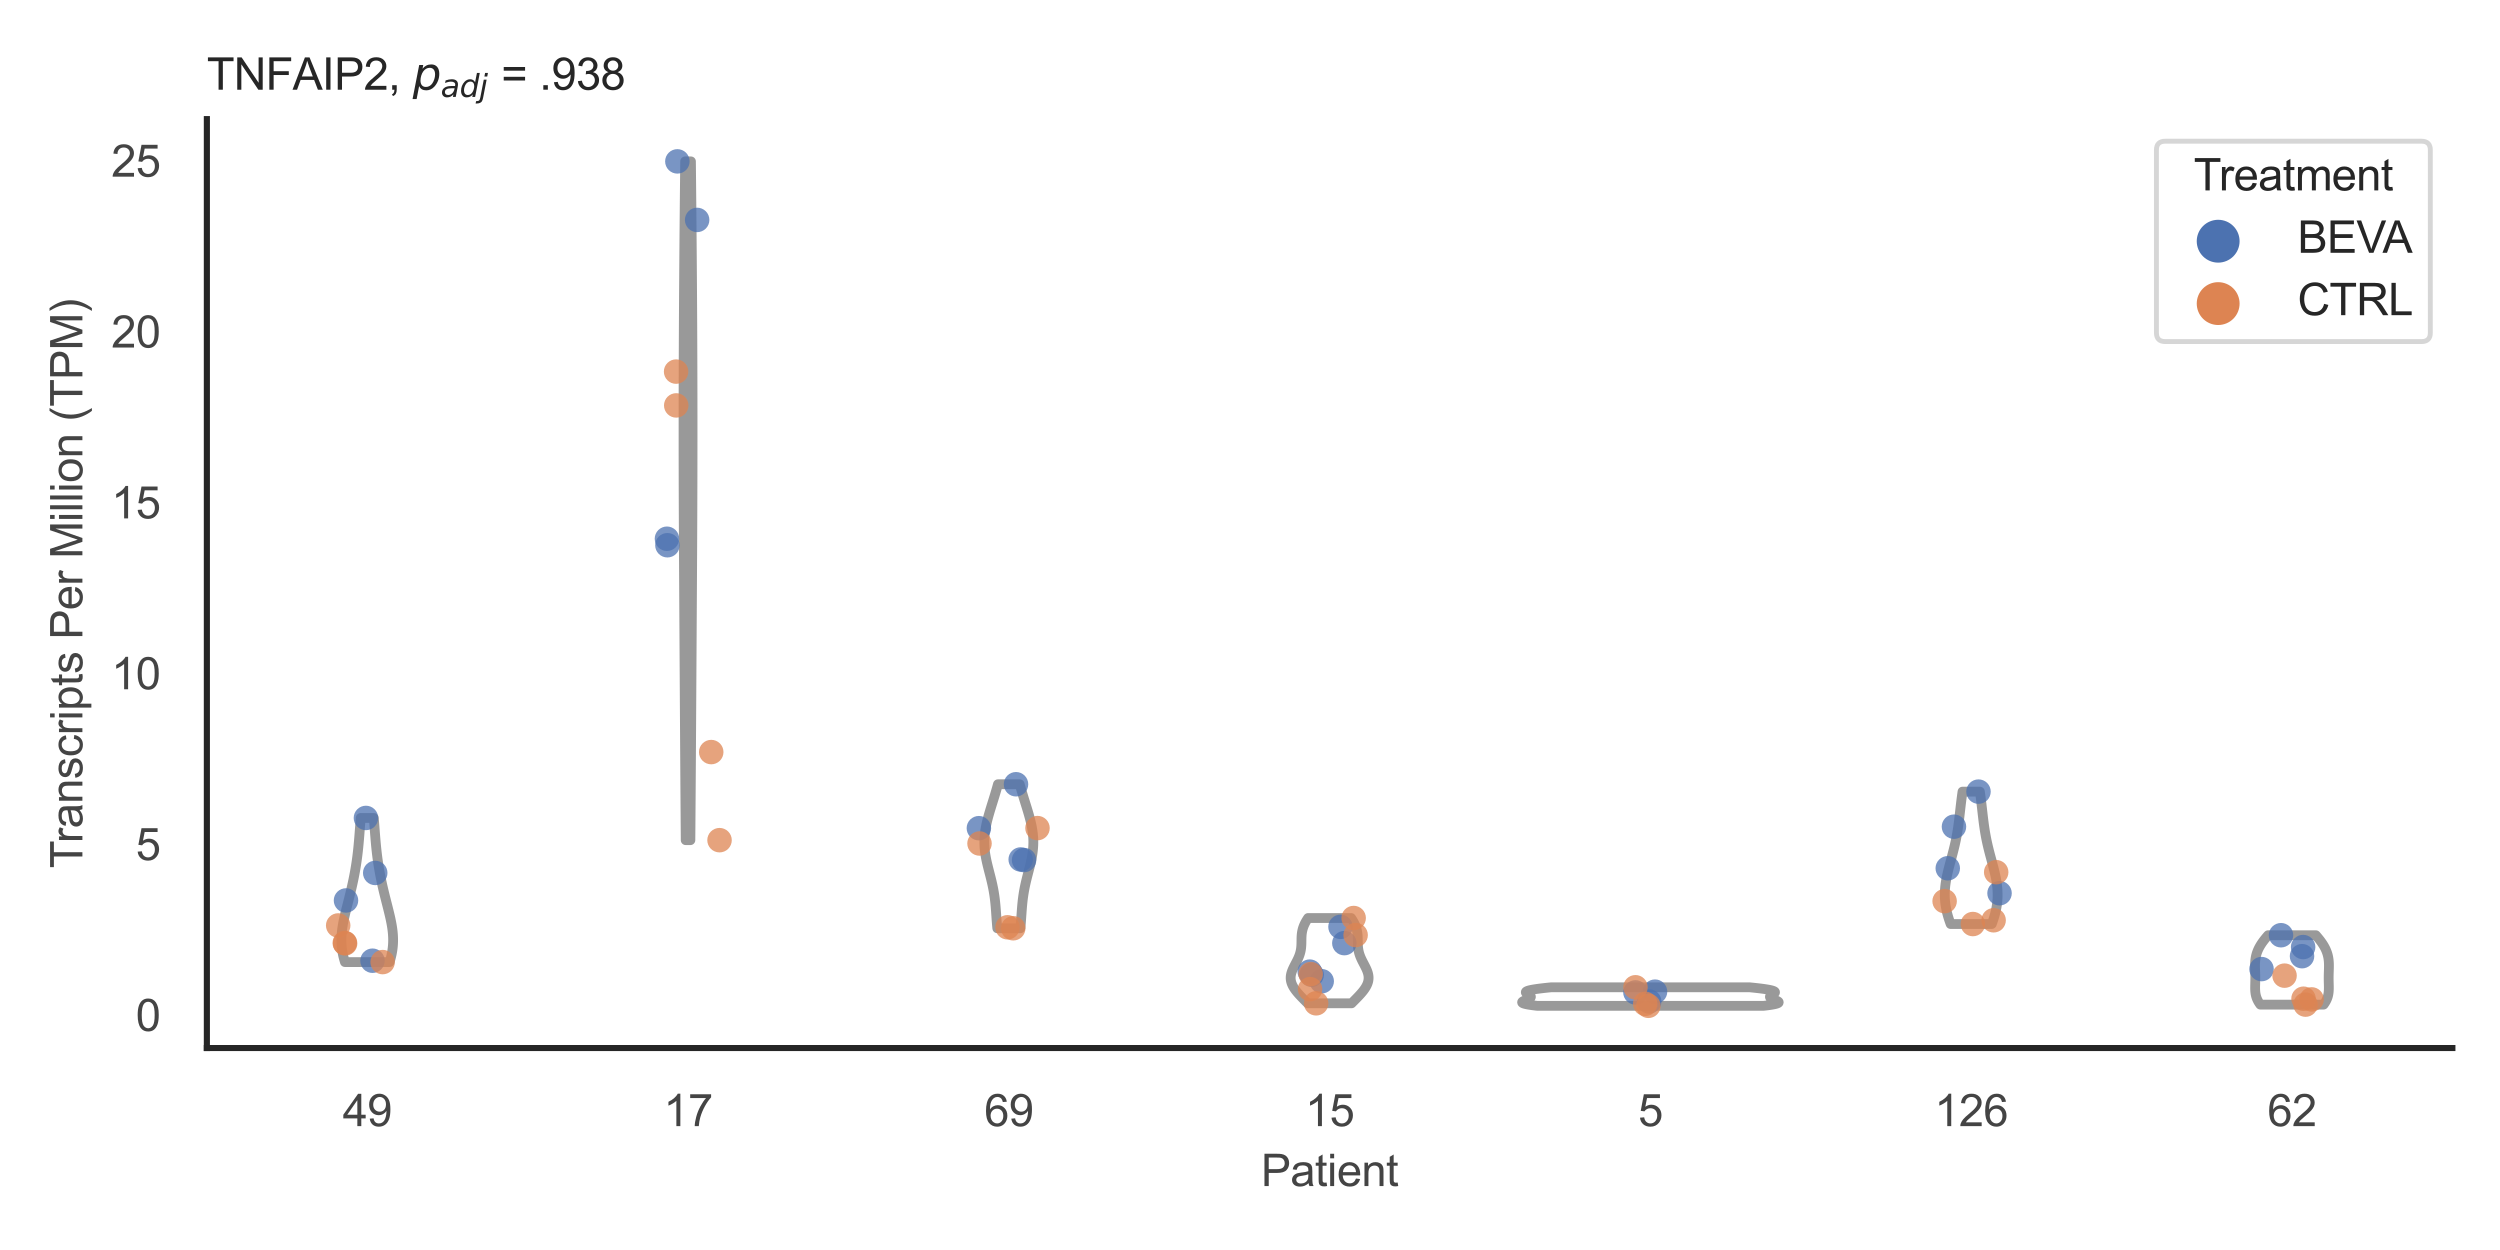 <?xml version="1.0" encoding="utf-8" standalone="no"?>
<!DOCTYPE svg PUBLIC "-//W3C//DTD SVG 1.1//EN"
  "http://www.w3.org/Graphics/SVG/1.1/DTD/svg11.dtd">
<svg xmlns:xlink="http://www.w3.org/1999/xlink" width="510.236pt" height="255.118pt" viewBox="0 0 510.236 255.118" xmlns="http://www.w3.org/2000/svg" version="1.1">
 <defs>
  <style type="text/css">*{stroke-linejoin: round; stroke-linecap: butt}</style>
 </defs>
 <g id="figure_1">
  <g id="patch_1">
   <path d="M 0 255.118 
L 510.236 255.118 
L 510.236 0 
L 0 0 
z
" style="fill: #ffffff"/>
  </g>
  <g id="axes_1">
   <g id="patch_2">
    <path d="M 42.22 213.898 
L 500.516 213.898 
L 500.516 24.32 
L 42.22 24.32 
z
" style="fill: #ffffff"/>
   </g>
   <g id="matplotlib.axis_1">
    <g id="xtick_1">
     <g id="text_1">
      <!-- 49 -->
      <g style="fill: #444444" transform="translate(69.951 229.84)scale(0.09 -0.09)">
       <defs>
        <path id="ArialMT-34" d="M 2069 0 
L 2069 1097 
L 81 1097 
L 81 1613 
L 2172 4581 
L 2631 4581 
L 2631 1613 
L 3250 1613 
L 3250 1097 
L 2631 1097 
L 2631 0 
L 2069 0 
z
M 2069 1613 
L 2069 3678 
L 634 1613 
L 2069 1613 
z
" transform="scale(0.016)"/>
        <path id="ArialMT-39" d="M 350 1059 
L 891 1109 
Q 959 728 1153 556 
Q 1347 384 1650 384 
Q 1909 384 2104 503 
Q 2300 622 2425 820 
Q 2550 1019 2634 1356 
Q 2719 1694 2719 2044 
Q 2719 2081 2716 2156 
Q 2547 1888 2255 1720 
Q 1963 1553 1622 1553 
Q 1053 1553 659 1965 
Q 266 2378 266 3053 
Q 266 3750 677 4175 
Q 1088 4600 1706 4600 
Q 2153 4600 2523 4359 
Q 2894 4119 3086 3673 
Q 3278 3228 3278 2384 
Q 3278 1506 3087 986 
Q 2897 466 2520 194 
Q 2144 -78 1638 -78 
Q 1100 -78 759 220 
Q 419 519 350 1059 
z
M 2653 3081 
Q 2653 3566 2395 3850 
Q 2138 4134 1775 4134 
Q 1400 4134 1122 3828 
Q 844 3522 844 3034 
Q 844 2597 1108 2323 
Q 1372 2050 1759 2050 
Q 2150 2050 2401 2323 
Q 2653 2597 2653 3081 
z
" transform="scale(0.016)"/>
       </defs>
       <use xlink:href="#ArialMT-34"/>
       <use xlink:href="#ArialMT-39" x="55.615"/>
      </g>
     </g>
    </g>
    <g id="xtick_2">
     <g id="text_2">
      <!-- 17 -->
      <g style="fill: #444444" transform="translate(135.421 229.84)scale(0.09 -0.09)">
       <defs>
        <path id="ArialMT-31" d="M 2384 0 
L 1822 0 
L 1822 3584 
Q 1619 3391 1289 3197 
Q 959 3003 697 2906 
L 697 3450 
Q 1169 3672 1522 3987 
Q 1875 4303 2022 4600 
L 2384 4600 
L 2384 0 
z
" transform="scale(0.016)"/>
        <path id="ArialMT-37" d="M 303 3981 
L 303 4522 
L 3269 4522 
L 3269 4084 
Q 2831 3619 2401 2847 
Q 1972 2075 1738 1259 
Q 1569 684 1522 0 
L 944 0 
Q 953 541 1156 1306 
Q 1359 2072 1739 2783 
Q 2119 3494 2547 3981 
L 303 3981 
z
" transform="scale(0.016)"/>
       </defs>
       <use xlink:href="#ArialMT-31"/>
       <use xlink:href="#ArialMT-37" x="55.615"/>
      </g>
     </g>
    </g>
    <g id="xtick_3">
     <g id="text_3">
      <!-- 69 -->
      <g style="fill: #444444" transform="translate(200.892 229.84)scale(0.09 -0.09)">
       <defs>
        <path id="ArialMT-36" d="M 3184 3459 
L 2625 3416 
Q 2550 3747 2413 3897 
Q 2184 4138 1850 4138 
Q 1581 4138 1378 3988 
Q 1113 3794 959 3422 
Q 806 3050 800 2363 
Q 1003 2672 1297 2822 
Q 1591 2972 1913 2972 
Q 2475 2972 2870 2558 
Q 3266 2144 3266 1488 
Q 3266 1056 3080 686 
Q 2894 316 2569 119 
Q 2244 -78 1831 -78 
Q 1128 -78 684 439 
Q 241 956 241 2144 
Q 241 3472 731 4075 
Q 1159 4600 1884 4600 
Q 2425 4600 2770 4297 
Q 3116 3994 3184 3459 
z
M 888 1484 
Q 888 1194 1011 928 
Q 1134 663 1356 523 
Q 1578 384 1822 384 
Q 2178 384 2434 671 
Q 2691 959 2691 1453 
Q 2691 1928 2437 2201 
Q 2184 2475 1800 2475 
Q 1419 2475 1153 2201 
Q 888 1928 888 1484 
z
" transform="scale(0.016)"/>
       </defs>
       <use xlink:href="#ArialMT-36"/>
       <use xlink:href="#ArialMT-39" x="55.615"/>
      </g>
     </g>
    </g>
    <g id="xtick_4">
     <g id="text_4">
      <!-- 15 -->
      <g style="fill: #444444" transform="translate(266.363 229.84)scale(0.09 -0.09)">
       <defs>
        <path id="ArialMT-35" d="M 266 1200 
L 856 1250 
Q 922 819 1161 601 
Q 1400 384 1738 384 
Q 2144 384 2425 690 
Q 2706 997 2706 1503 
Q 2706 1984 2436 2262 
Q 2166 2541 1728 2541 
Q 1456 2541 1237 2417 
Q 1019 2294 894 2097 
L 366 2166 
L 809 4519 
L 3088 4519 
L 3088 3981 
L 1259 3981 
L 1013 2750 
Q 1425 3038 1878 3038 
Q 2478 3038 2890 2622 
Q 3303 2206 3303 1553 
Q 3303 931 2941 478 
Q 2500 -78 1738 -78 
Q 1113 -78 717 272 
Q 322 622 266 1200 
z
" transform="scale(0.016)"/>
       </defs>
       <use xlink:href="#ArialMT-31"/>
       <use xlink:href="#ArialMT-35" x="55.615"/>
      </g>
     </g>
    </g>
    <g id="xtick_5">
     <g id="text_5">
      <!-- 5 -->
      <g style="fill: #444444" transform="translate(334.337 229.84)scale(0.09 -0.09)">
       <use xlink:href="#ArialMT-35"/>
      </g>
     </g>
    </g>
    <g id="xtick_6">
     <g id="text_6">
      <!-- 126 -->
      <g style="fill: #444444" transform="translate(394.803 229.84)scale(0.09 -0.09)">
       <defs>
        <path id="ArialMT-32" d="M 3222 541 
L 3222 0 
L 194 0 
Q 188 203 259 391 
Q 375 700 629 1000 
Q 884 1300 1366 1694 
Q 2113 2306 2375 2664 
Q 2638 3022 2638 3341 
Q 2638 3675 2398 3904 
Q 2159 4134 1775 4134 
Q 1369 4134 1125 3890 
Q 881 3647 878 3216 
L 300 3275 
Q 359 3922 746 4261 
Q 1134 4600 1788 4600 
Q 2447 4600 2831 4234 
Q 3216 3869 3216 3328 
Q 3216 3053 3103 2787 
Q 2991 2522 2730 2228 
Q 2469 1934 1863 1422 
Q 1356 997 1212 845 
Q 1069 694 975 541 
L 3222 541 
z
" transform="scale(0.016)"/>
       </defs>
       <use xlink:href="#ArialMT-31"/>
       <use xlink:href="#ArialMT-32" x="55.615"/>
       <use xlink:href="#ArialMT-36" x="111.23"/>
      </g>
     </g>
    </g>
    <g id="xtick_7">
     <g id="text_7">
      <!-- 62 -->
      <g style="fill: #444444" transform="translate(462.776 229.84)scale(0.09 -0.09)">
       <use xlink:href="#ArialMT-36"/>
       <use xlink:href="#ArialMT-32" x="55.615"/>
      </g>
     </g>
    </g>
    <g id="text_8">
     <!-- Patient -->
     <g style="fill: #444444" transform="translate(257.359 242.071)scale(0.09 -0.09)">
      <defs>
       <path id="ArialMT-50" d="M 494 0 
L 494 4581 
L 2222 4581 
Q 2678 4581 2919 4538 
Q 3256 4481 3484 4323 
Q 3713 4166 3852 3881 
Q 3991 3597 3991 3256 
Q 3991 2672 3619 2267 
Q 3247 1863 2275 1863 
L 1100 1863 
L 1100 0 
L 494 0 
z
M 1100 2403 
L 2284 2403 
Q 2872 2403 3119 2622 
Q 3366 2841 3366 3238 
Q 3366 3525 3220 3729 
Q 3075 3934 2838 4000 
Q 2684 4041 2272 4041 
L 1100 4041 
L 1100 2403 
z
" transform="scale(0.016)"/>
       <path id="ArialMT-61" d="M 2588 409 
Q 2275 144 1986 34 
Q 1697 -75 1366 -75 
Q 819 -75 525 192 
Q 231 459 231 875 
Q 231 1119 342 1320 
Q 453 1522 633 1644 
Q 813 1766 1038 1828 
Q 1203 1872 1538 1913 
Q 2219 1994 2541 2106 
Q 2544 2222 2544 2253 
Q 2544 2597 2384 2738 
Q 2169 2928 1744 2928 
Q 1347 2928 1158 2789 
Q 969 2650 878 2297 
L 328 2372 
Q 403 2725 575 2942 
Q 747 3159 1072 3276 
Q 1397 3394 1825 3394 
Q 2250 3394 2515 3294 
Q 2781 3194 2906 3042 
Q 3031 2891 3081 2659 
Q 3109 2516 3109 2141 
L 3109 1391 
Q 3109 606 3145 398 
Q 3181 191 3288 0 
L 2700 0 
Q 2613 175 2588 409 
z
M 2541 1666 
Q 2234 1541 1622 1453 
Q 1275 1403 1131 1340 
Q 988 1278 909 1158 
Q 831 1038 831 891 
Q 831 666 1001 516 
Q 1172 366 1500 366 
Q 1825 366 2078 508 
Q 2331 650 2450 897 
Q 2541 1088 2541 1459 
L 2541 1666 
z
" transform="scale(0.016)"/>
       <path id="ArialMT-74" d="M 1650 503 
L 1731 6 
Q 1494 -44 1306 -44 
Q 1000 -44 831 53 
Q 663 150 594 308 
Q 525 466 525 972 
L 525 2881 
L 113 2881 
L 113 3319 
L 525 3319 
L 525 4141 
L 1084 4478 
L 1084 3319 
L 1650 3319 
L 1650 2881 
L 1084 2881 
L 1084 941 
Q 1084 700 1114 631 
Q 1144 563 1211 522 
Q 1278 481 1403 481 
Q 1497 481 1650 503 
z
" transform="scale(0.016)"/>
       <path id="ArialMT-69" d="M 425 3934 
L 425 4581 
L 988 4581 
L 988 3934 
L 425 3934 
z
M 425 0 
L 425 3319 
L 988 3319 
L 988 0 
L 425 0 
z
" transform="scale(0.016)"/>
       <path id="ArialMT-65" d="M 2694 1069 
L 3275 997 
Q 3138 488 2766 206 
Q 2394 -75 1816 -75 
Q 1088 -75 661 373 
Q 234 822 234 1631 
Q 234 2469 665 2931 
Q 1097 3394 1784 3394 
Q 2450 3394 2872 2941 
Q 3294 2488 3294 1666 
Q 3294 1616 3291 1516 
L 816 1516 
Q 847 969 1125 678 
Q 1403 388 1819 388 
Q 2128 388 2347 550 
Q 2566 713 2694 1069 
z
M 847 1978 
L 2700 1978 
Q 2663 2397 2488 2606 
Q 2219 2931 1791 2931 
Q 1403 2931 1139 2672 
Q 875 2413 847 1978 
z
" transform="scale(0.016)"/>
       <path id="ArialMT-6e" d="M 422 0 
L 422 3319 
L 928 3319 
L 928 2847 
Q 1294 3394 1984 3394 
Q 2284 3394 2536 3286 
Q 2788 3178 2913 3003 
Q 3038 2828 3088 2588 
Q 3119 2431 3119 2041 
L 3119 0 
L 2556 0 
L 2556 2019 
Q 2556 2363 2490 2533 
Q 2425 2703 2258 2804 
Q 2091 2906 1866 2906 
Q 1506 2906 1245 2678 
Q 984 2450 984 1813 
L 984 0 
L 422 0 
z
" transform="scale(0.016)"/>
      </defs>
      <use xlink:href="#ArialMT-50"/>
      <use xlink:href="#ArialMT-61" x="66.699"/>
      <use xlink:href="#ArialMT-74" x="122.314"/>
      <use xlink:href="#ArialMT-69" x="150.098"/>
      <use xlink:href="#ArialMT-65" x="172.314"/>
      <use xlink:href="#ArialMT-6e" x="227.93"/>
      <use xlink:href="#ArialMT-74" x="283.545"/>
     </g>
    </g>
   </g>
   <g id="matplotlib.axis_2">
    <g id="ytick_1">
     <g id="text_9">
      <!-- 0 -->
      <g style="fill: #444444" transform="translate(27.715 210.414)scale(0.09 -0.09)">
       <defs>
        <path id="ArialMT-30" d="M 266 2259 
Q 266 3072 433 3567 
Q 600 4063 929 4331 
Q 1259 4600 1759 4600 
Q 2128 4600 2406 4451 
Q 2684 4303 2865 4023 
Q 3047 3744 3150 3342 
Q 3253 2941 3253 2259 
Q 3253 1453 3087 958 
Q 2922 463 2592 192 
Q 2263 -78 1759 -78 
Q 1097 -78 719 397 
Q 266 969 266 2259 
z
M 844 2259 
Q 844 1131 1108 757 
Q 1372 384 1759 384 
Q 2147 384 2411 759 
Q 2675 1134 2675 2259 
Q 2675 3391 2411 3762 
Q 2147 4134 1753 4134 
Q 1366 4134 1134 3806 
Q 844 3388 844 2259 
z
" transform="scale(0.016)"/>
       </defs>
       <use xlink:href="#ArialMT-30"/>
      </g>
     </g>
    </g>
    <g id="ytick_2">
     <g id="text_10">
      <!-- 5 -->
      <g style="fill: #444444" transform="translate(27.715 175.543)scale(0.09 -0.09)">
       <use xlink:href="#ArialMT-35"/>
      </g>
     </g>
    </g>
    <g id="ytick_3">
     <g id="text_11">
      <!-- 10 -->
      <g style="fill: #444444" transform="translate(22.71 140.672)scale(0.09 -0.09)">
       <use xlink:href="#ArialMT-31"/>
       <use xlink:href="#ArialMT-30" x="55.615"/>
      </g>
     </g>
    </g>
    <g id="ytick_4">
     <g id="text_12">
      <!-- 15 -->
      <g style="fill: #444444" transform="translate(22.71 105.801)scale(0.09 -0.09)">
       <use xlink:href="#ArialMT-31"/>
       <use xlink:href="#ArialMT-35" x="55.615"/>
      </g>
     </g>
    </g>
    <g id="ytick_5">
     <g id="text_13">
      <!-- 20 -->
      <g style="fill: #444444" transform="translate(22.71 70.93)scale(0.09 -0.09)">
       <use xlink:href="#ArialMT-32"/>
       <use xlink:href="#ArialMT-30" x="55.615"/>
      </g>
     </g>
    </g>
    <g id="ytick_6">
     <g id="text_14">
      <!-- 25 -->
      <g style="fill: #444444" transform="translate(22.71 36.059)scale(0.09 -0.09)">
       <use xlink:href="#ArialMT-32"/>
       <use xlink:href="#ArialMT-35" x="55.615"/>
      </g>
     </g>
    </g>
    <g id="text_15">
     <!-- Transcripts Per Million (TPM) -->
     <g style="fill: #444444" transform="translate(16.816 177.194)rotate(-90)scale(0.09 -0.09)">
      <defs>
       <path id="ArialMT-54" d="M 1659 0 
L 1659 4041 
L 150 4041 
L 150 4581 
L 3781 4581 
L 3781 4041 
L 2266 4041 
L 2266 0 
L 1659 0 
z
" transform="scale(0.016)"/>
       <path id="ArialMT-72" d="M 416 0 
L 416 3319 
L 922 3319 
L 922 2816 
Q 1116 3169 1280 3281 
Q 1444 3394 1641 3394 
Q 1925 3394 2219 3213 
L 2025 2691 
Q 1819 2813 1613 2813 
Q 1428 2813 1281 2702 
Q 1134 2591 1072 2394 
Q 978 2094 978 1738 
L 978 0 
L 416 0 
z
" transform="scale(0.016)"/>
       <path id="ArialMT-73" d="M 197 991 
L 753 1078 
Q 800 744 1014 566 
Q 1228 388 1613 388 
Q 2000 388 2187 545 
Q 2375 703 2375 916 
Q 2375 1106 2209 1216 
Q 2094 1291 1634 1406 
Q 1016 1563 777 1677 
Q 538 1791 414 1992 
Q 291 2194 291 2438 
Q 291 2659 392 2848 
Q 494 3038 669 3163 
Q 800 3259 1026 3326 
Q 1253 3394 1513 3394 
Q 1903 3394 2198 3281 
Q 2494 3169 2634 2976 
Q 2775 2784 2828 2463 
L 2278 2388 
Q 2241 2644 2061 2787 
Q 1881 2931 1553 2931 
Q 1166 2931 1000 2803 
Q 834 2675 834 2503 
Q 834 2394 903 2306 
Q 972 2216 1119 2156 
Q 1203 2125 1616 2013 
Q 2213 1853 2448 1751 
Q 2684 1650 2818 1456 
Q 2953 1263 2953 975 
Q 2953 694 2789 445 
Q 2625 197 2315 61 
Q 2006 -75 1616 -75 
Q 969 -75 630 194 
Q 291 463 197 991 
z
" transform="scale(0.016)"/>
       <path id="ArialMT-63" d="M 2588 1216 
L 3141 1144 
Q 3050 572 2676 248 
Q 2303 -75 1759 -75 
Q 1078 -75 664 370 
Q 250 816 250 1647 
Q 250 2184 428 2587 
Q 606 2991 970 3192 
Q 1334 3394 1763 3394 
Q 2303 3394 2647 3120 
Q 2991 2847 3088 2344 
L 2541 2259 
Q 2463 2594 2264 2762 
Q 2066 2931 1784 2931 
Q 1359 2931 1093 2626 
Q 828 2322 828 1663 
Q 828 994 1084 691 
Q 1341 388 1753 388 
Q 2084 388 2306 591 
Q 2528 794 2588 1216 
z
" transform="scale(0.016)"/>
       <path id="ArialMT-70" d="M 422 -1272 
L 422 3319 
L 934 3319 
L 934 2888 
Q 1116 3141 1344 3267 
Q 1572 3394 1897 3394 
Q 2322 3394 2647 3175 
Q 2972 2956 3137 2557 
Q 3303 2159 3303 1684 
Q 3303 1175 3120 767 
Q 2938 359 2589 142 
Q 2241 -75 1856 -75 
Q 1575 -75 1351 44 
Q 1128 163 984 344 
L 984 -1272 
L 422 -1272 
z
M 931 1641 
Q 931 1000 1190 694 
Q 1450 388 1819 388 
Q 2194 388 2461 705 
Q 2728 1022 2728 1688 
Q 2728 2322 2467 2637 
Q 2206 2953 1844 2953 
Q 1484 2953 1207 2617 
Q 931 2281 931 1641 
z
" transform="scale(0.016)"/>
       <path id="ArialMT-20" transform="scale(0.016)"/>
       <path id="ArialMT-4d" d="M 475 0 
L 475 4581 
L 1388 4581 
L 2472 1338 
Q 2622 884 2691 659 
Q 2769 909 2934 1394 
L 4031 4581 
L 4847 4581 
L 4847 0 
L 4263 0 
L 4263 3834 
L 2931 0 
L 2384 0 
L 1059 3900 
L 1059 0 
L 475 0 
z
" transform="scale(0.016)"/>
       <path id="ArialMT-6c" d="M 409 0 
L 409 4581 
L 972 4581 
L 972 0 
L 409 0 
z
" transform="scale(0.016)"/>
       <path id="ArialMT-6f" d="M 213 1659 
Q 213 2581 725 3025 
Q 1153 3394 1769 3394 
Q 2453 3394 2887 2945 
Q 3322 2497 3322 1706 
Q 3322 1066 3130 698 
Q 2938 331 2570 128 
Q 2203 -75 1769 -75 
Q 1072 -75 642 372 
Q 213 819 213 1659 
z
M 791 1659 
Q 791 1022 1069 705 
Q 1347 388 1769 388 
Q 2188 388 2466 706 
Q 2744 1025 2744 1678 
Q 2744 2294 2464 2611 
Q 2184 2928 1769 2928 
Q 1347 2928 1069 2612 
Q 791 2297 791 1659 
z
" transform="scale(0.016)"/>
       <path id="ArialMT-28" d="M 1497 -1347 
Q 1031 -759 709 28 
Q 388 816 388 1659 
Q 388 2403 628 3084 
Q 909 3875 1497 4659 
L 1900 4659 
Q 1522 4009 1400 3731 
Q 1209 3300 1100 2831 
Q 966 2247 966 1656 
Q 966 153 1900 -1347 
L 1497 -1347 
z
" transform="scale(0.016)"/>
       <path id="ArialMT-29" d="M 791 -1347 
L 388 -1347 
Q 1322 153 1322 1656 
Q 1322 2244 1188 2822 
Q 1081 3291 891 3722 
Q 769 4003 388 4659 
L 791 4659 
Q 1378 3875 1659 3084 
Q 1900 2403 1900 1659 
Q 1900 816 1576 28 
Q 1253 -759 791 -1347 
z
" transform="scale(0.016)"/>
      </defs>
      <use xlink:href="#ArialMT-54"/>
      <use xlink:href="#ArialMT-72" x="57.334"/>
      <use xlink:href="#ArialMT-61" x="90.635"/>
      <use xlink:href="#ArialMT-6e" x="146.25"/>
      <use xlink:href="#ArialMT-73" x="201.865"/>
      <use xlink:href="#ArialMT-63" x="251.865"/>
      <use xlink:href="#ArialMT-72" x="301.865"/>
      <use xlink:href="#ArialMT-69" x="335.166"/>
      <use xlink:href="#ArialMT-70" x="357.383"/>
      <use xlink:href="#ArialMT-74" x="412.998"/>
      <use xlink:href="#ArialMT-73" x="440.781"/>
      <use xlink:href="#ArialMT-20" x="490.781"/>
      <use xlink:href="#ArialMT-50" x="518.564"/>
      <use xlink:href="#ArialMT-65" x="585.264"/>
      <use xlink:href="#ArialMT-72" x="640.879"/>
      <use xlink:href="#ArialMT-20" x="674.18"/>
      <use xlink:href="#ArialMT-4d" x="701.963"/>
      <use xlink:href="#ArialMT-69" x="785.264"/>
      <use xlink:href="#ArialMT-6c" x="807.48"/>
      <use xlink:href="#ArialMT-6c" x="829.697"/>
      <use xlink:href="#ArialMT-69" x="851.914"/>
      <use xlink:href="#ArialMT-6f" x="874.131"/>
      <use xlink:href="#ArialMT-6e" x="929.746"/>
      <use xlink:href="#ArialMT-20" x="985.361"/>
      <use xlink:href="#ArialMT-28" x="1013.145"/>
      <use xlink:href="#ArialMT-54" x="1046.445"/>
      <use xlink:href="#ArialMT-50" x="1107.529"/>
      <use xlink:href="#ArialMT-4d" x="1174.229"/>
      <use xlink:href="#ArialMT-29" x="1257.529"/>
     </g>
    </g>
   </g>
   <g id="PolyCollection_1">
    <defs>
     <path id="m6f4161288f" d="M 79.516 -58.763 
L 70.395 -58.763 
L 70.306 -59.06 
L 70.222 -59.357 
L 70.143 -59.654 
L 70.07 -59.951 
L 70.003 -60.248 
L 69.942 -60.545 
L 69.887 -60.842 
L 69.839 -61.14 
L 69.797 -61.437 
L 69.761 -61.734 
L 69.731 -62.031 
L 69.709 -62.328 
L 69.692 -62.625 
L 69.682 -62.922 
L 69.678 -63.22 
L 69.68 -63.517 
L 69.688 -63.814 
L 69.701 -64.111 
L 69.721 -64.408 
L 69.746 -64.705 
L 69.775 -65.002 
L 69.81 -65.3 
L 69.849 -65.597 
L 69.893 -65.894 
L 69.941 -66.191 
L 69.992 -66.488 
L 70.047 -66.785 
L 70.105 -67.082 
L 70.167 -67.379 
L 70.23 -67.677 
L 70.296 -67.974 
L 70.364 -68.271 
L 70.434 -68.568 
L 70.506 -68.865 
L 70.579 -69.162 
L 70.652 -69.459 
L 70.727 -69.757 
L 70.802 -70.054 
L 70.878 -70.351 
L 70.953 -70.648 
L 71.029 -70.945 
L 71.105 -71.242 
L 71.18 -71.539 
L 71.255 -71.837 
L 71.329 -72.134 
L 71.403 -72.431 
L 71.476 -72.728 
L 71.548 -73.025 
L 71.619 -73.322 
L 71.69 -73.619 
L 71.759 -73.917 
L 71.827 -74.214 
L 71.893 -74.511 
L 71.959 -74.808 
L 72.023 -75.105 
L 72.086 -75.402 
L 72.148 -75.699 
L 72.208 -75.996 
L 72.267 -76.294 
L 72.324 -76.591 
L 72.38 -76.888 
L 72.435 -77.185 
L 72.488 -77.482 
L 72.539 -77.779 
L 72.589 -78.076 
L 72.637 -78.374 
L 72.684 -78.671 
L 72.73 -78.968 
L 72.774 -79.265 
L 72.816 -79.562 
L 72.857 -79.859 
L 72.897 -80.156 
L 72.935 -80.454 
L 72.971 -80.751 
L 73.007 -81.048 
L 73.041 -81.345 
L 73.073 -81.642 
L 73.105 -81.939 
L 73.135 -82.236 
L 73.164 -82.533 
L 73.192 -82.831 
L 73.219 -83.128 
L 73.246 -83.425 
L 73.271 -83.722 
L 73.296 -84.019 
L 73.32 -84.316 
L 73.344 -84.613 
L 73.367 -84.911 
L 73.39 -85.208 
L 73.412 -85.505 
L 73.435 -85.802 
L 73.457 -86.099 
L 73.48 -86.396 
L 73.503 -86.693 
L 73.526 -86.991 
L 73.549 -87.288 
L 73.572 -87.585 
L 73.596 -87.882 
L 73.621 -88.179 
L 76.29 -88.179 
L 76.29 -88.179 
L 76.315 -87.882 
L 76.339 -87.585 
L 76.362 -87.288 
L 76.385 -86.991 
L 76.408 -86.693 
L 76.431 -86.396 
L 76.453 -86.099 
L 76.476 -85.802 
L 76.499 -85.505 
L 76.521 -85.208 
L 76.544 -84.911 
L 76.567 -84.613 
L 76.591 -84.316 
L 76.615 -84.019 
L 76.64 -83.722 
L 76.665 -83.425 
L 76.692 -83.128 
L 76.719 -82.831 
L 76.747 -82.533 
L 76.776 -82.236 
L 76.806 -81.939 
L 76.838 -81.642 
L 76.87 -81.345 
L 76.904 -81.048 
L 76.939 -80.751 
L 76.976 -80.454 
L 77.014 -80.156 
L 77.054 -79.859 
L 77.095 -79.562 
L 77.137 -79.265 
L 77.181 -78.968 
L 77.226 -78.671 
L 77.273 -78.374 
L 77.322 -78.076 
L 77.372 -77.779 
L 77.423 -77.482 
L 77.476 -77.185 
L 77.531 -76.888 
L 77.587 -76.591 
L 77.644 -76.294 
L 77.703 -75.996 
L 77.763 -75.699 
L 77.825 -75.402 
L 77.888 -75.105 
L 77.952 -74.808 
L 78.017 -74.511 
L 78.084 -74.214 
L 78.152 -73.917 
L 78.221 -73.619 
L 78.291 -73.322 
L 78.363 -73.025 
L 78.435 -72.728 
L 78.508 -72.431 
L 78.581 -72.134 
L 78.656 -71.837 
L 78.731 -71.539 
L 78.806 -71.242 
L 78.882 -70.945 
L 78.958 -70.648 
L 79.033 -70.351 
L 79.109 -70.054 
L 79.184 -69.757 
L 79.259 -69.459 
L 79.332 -69.162 
L 79.405 -68.865 
L 79.476 -68.568 
L 79.546 -68.271 
L 79.615 -67.974 
L 79.681 -67.677 
L 79.744 -67.379 
L 79.805 -67.082 
L 79.864 -66.785 
L 79.919 -66.488 
L 79.97 -66.191 
L 80.018 -65.894 
L 80.062 -65.597 
L 80.101 -65.3 
L 80.136 -65.002 
L 80.165 -64.705 
L 80.19 -64.408 
L 80.209 -64.111 
L 80.223 -63.814 
L 80.231 -63.517 
L 80.233 -63.22 
L 80.229 -62.922 
L 80.219 -62.625 
L 80.202 -62.328 
L 80.179 -62.031 
L 80.15 -61.734 
L 80.114 -61.437 
L 80.072 -61.14 
L 80.023 -60.842 
L 79.969 -60.545 
L 79.908 -60.248 
L 79.84 -59.951 
L 79.768 -59.654 
L 79.689 -59.357 
L 79.605 -59.06 
L 79.516 -58.763 
z
" style="stroke: #999999; stroke-width: 2"/>
    </defs>
    <g clip-path="url(#p8df6219dcb)">
     <use xlink:href="#m6f4161288f" x="0" y="255.118" style="fill: #ffffff; stroke: #999999; stroke-width: 2"/>
    </g>
   </g>
   <g id="PolyCollection_2">
    <defs>
     <path id="m2417c5d192" d="M 140.904 -83.644 
L 139.948 -83.644 
L 139.937 -85.043 
L 139.926 -86.443 
L 139.915 -87.842 
L 139.905 -89.242 
L 139.894 -90.641 
L 139.884 -92.04 
L 139.874 -93.44 
L 139.864 -94.839 
L 139.855 -96.238 
L 139.845 -97.638 
L 139.836 -99.037 
L 139.827 -100.436 
L 139.818 -101.836 
L 139.809 -103.235 
L 139.8 -104.635 
L 139.792 -106.034 
L 139.783 -107.433 
L 139.774 -108.833 
L 139.766 -110.232 
L 139.757 -111.631 
L 139.749 -113.031 
L 139.741 -114.43 
L 139.732 -115.829 
L 139.724 -117.229 
L 139.715 -118.628 
L 139.707 -120.028 
L 139.698 -121.427 
L 139.69 -122.826 
L 139.682 -124.226 
L 139.673 -125.625 
L 139.665 -127.024 
L 139.656 -128.424 
L 139.648 -129.823 
L 139.64 -131.222 
L 139.631 -132.622 
L 139.623 -134.021 
L 139.615 -135.42 
L 139.607 -136.82 
L 139.599 -138.219 
L 139.592 -139.619 
L 139.584 -141.018 
L 139.577 -142.417 
L 139.57 -143.817 
L 139.563 -145.216 
L 139.557 -146.615 
L 139.551 -148.015 
L 139.545 -149.414 
L 139.539 -150.813 
L 139.534 -152.213 
L 139.53 -153.612 
L 139.525 -155.012 
L 139.521 -156.411 
L 139.518 -157.81 
L 139.515 -159.21 
L 139.512 -160.609 
L 139.51 -162.008 
L 139.509 -163.408 
L 139.508 -164.807 
L 139.507 -166.206 
L 139.507 -167.606 
L 139.507 -169.005 
L 139.508 -170.405 
L 139.509 -171.804 
L 139.511 -173.203 
L 139.513 -174.603 
L 139.516 -176.002 
L 139.519 -177.401 
L 139.523 -178.801 
L 139.527 -180.2 
L 139.531 -181.599 
L 139.536 -182.999 
L 139.542 -184.398 
L 139.547 -185.798 
L 139.554 -187.197 
L 139.56 -188.596 
L 139.567 -189.996 
L 139.575 -191.395 
L 139.583 -192.794 
L 139.591 -194.194 
L 139.6 -195.593 
L 139.609 -196.992 
L 139.619 -198.392 
L 139.628 -199.791 
L 139.639 -201.19 
L 139.649 -202.59 
L 139.66 -203.989 
L 139.672 -205.389 
L 139.683 -206.788 
L 139.696 -208.187 
L 139.708 -209.587 
L 139.721 -210.986 
L 139.734 -212.385 
L 139.747 -213.785 
L 139.761 -215.184 
L 139.775 -216.583 
L 139.79 -217.983 
L 139.804 -219.382 
L 139.819 -220.782 
L 139.834 -222.181 
L 141.018 -222.181 
L 141.018 -222.181 
L 141.034 -220.782 
L 141.048 -219.382 
L 141.063 -217.983 
L 141.077 -216.583 
L 141.091 -215.184 
L 141.105 -213.785 
L 141.119 -212.385 
L 141.132 -210.986 
L 141.145 -209.587 
L 141.157 -208.187 
L 141.169 -206.788 
L 141.181 -205.389 
L 141.192 -203.989 
L 141.203 -202.59 
L 141.214 -201.19 
L 141.224 -199.791 
L 141.234 -198.392 
L 141.244 -196.992 
L 141.253 -195.593 
L 141.261 -194.194 
L 141.27 -192.794 
L 141.278 -191.395 
L 141.285 -189.996 
L 141.292 -188.596 
L 141.299 -187.197 
L 141.305 -185.798 
L 141.311 -184.398 
L 141.316 -182.999 
L 141.321 -181.599 
L 141.326 -180.2 
L 141.33 -178.801 
L 141.334 -177.401 
L 141.337 -176.002 
L 141.34 -174.603 
L 141.342 -173.203 
L 141.343 -171.804 
L 141.345 -170.405 
L 141.346 -169.005 
L 141.346 -167.606 
L 141.346 -166.206 
L 141.345 -164.807 
L 141.344 -163.408 
L 141.342 -162.008 
L 141.34 -160.609 
L 141.338 -159.21 
L 141.335 -157.81 
L 141.331 -156.411 
L 141.327 -155.012 
L 141.323 -153.612 
L 141.318 -152.213 
L 141.313 -150.813 
L 141.308 -149.414 
L 141.302 -148.015 
L 141.296 -146.615 
L 141.289 -145.216 
L 141.283 -143.817 
L 141.276 -142.417 
L 141.268 -141.018 
L 141.261 -139.619 
L 141.253 -138.219 
L 141.246 -136.82 
L 141.238 -135.42 
L 141.23 -134.021 
L 141.221 -132.622 
L 141.213 -131.222 
L 141.205 -129.823 
L 141.196 -128.424 
L 141.188 -127.024 
L 141.18 -125.625 
L 141.171 -124.226 
L 141.163 -122.826 
L 141.154 -121.427 
L 141.146 -120.028 
L 141.137 -118.628 
L 141.129 -117.229 
L 141.12 -115.829 
L 141.112 -114.43 
L 141.104 -113.031 
L 141.095 -111.631 
L 141.087 -110.232 
L 141.078 -108.833 
L 141.07 -107.433 
L 141.061 -106.034 
L 141.052 -104.635 
L 141.044 -103.235 
L 141.035 -101.836 
L 141.026 -100.436 
L 141.017 -99.037 
L 141.007 -97.638 
L 140.998 -96.238 
L 140.988 -94.839 
L 140.979 -93.44 
L 140.969 -92.04 
L 140.958 -90.641 
L 140.948 -89.242 
L 140.937 -87.842 
L 140.927 -86.443 
L 140.916 -85.043 
L 140.904 -83.644 
z
" style="stroke: #999999; stroke-width: 2"/>
    </defs>
    <g clip-path="url(#p8df6219dcb)">
     <use xlink:href="#m2417c5d192" x="0" y="255.118" style="fill: #ffffff; stroke: #999999; stroke-width: 2"/>
    </g>
   </g>
   <g id="PolyCollection_3">
    <defs>
     <path id="mc858cdf6bb" d="M 208.254 -65.663 
L 203.541 -65.663 
L 203.512 -65.96 
L 203.485 -66.257 
L 203.459 -66.554 
L 203.435 -66.851 
L 203.412 -67.148 
L 203.39 -67.445 
L 203.369 -67.742 
L 203.349 -68.039 
L 203.328 -68.335 
L 203.308 -68.632 
L 203.287 -68.929 
L 203.266 -69.226 
L 203.243 -69.523 
L 203.22 -69.82 
L 203.196 -70.117 
L 203.169 -70.414 
L 203.141 -70.711 
L 203.111 -71.008 
L 203.078 -71.304 
L 203.043 -71.601 
L 203.006 -71.898 
L 202.965 -72.195 
L 202.922 -72.492 
L 202.875 -72.789 
L 202.826 -73.086 
L 202.774 -73.383 
L 202.719 -73.68 
L 202.66 -73.976 
L 202.599 -74.273 
L 202.536 -74.57 
L 202.47 -74.867 
L 202.401 -75.164 
L 202.33 -75.461 
L 202.258 -75.758 
L 202.184 -76.055 
L 202.109 -76.352 
L 202.033 -76.649 
L 201.957 -76.945 
L 201.88 -77.242 
L 201.803 -77.539 
L 201.728 -77.836 
L 201.653 -78.133 
L 201.58 -78.43 
L 201.508 -78.727 
L 201.439 -79.024 
L 201.372 -79.321 
L 201.309 -79.617 
L 201.249 -79.914 
L 201.193 -80.211 
L 201.14 -80.508 
L 201.093 -80.805 
L 201.049 -81.102 
L 201.011 -81.399 
L 200.978 -81.696 
L 200.951 -81.993 
L 200.929 -82.289 
L 200.913 -82.586 
L 200.902 -82.883 
L 200.898 -83.18 
L 200.899 -83.477 
L 200.907 -83.774 
L 200.92 -84.071 
L 200.939 -84.368 
L 200.964 -84.665 
L 200.994 -84.962 
L 201.03 -85.258 
L 201.071 -85.555 
L 201.118 -85.852 
L 201.169 -86.149 
L 201.225 -86.446 
L 201.285 -86.743 
L 201.35 -87.04 
L 201.418 -87.337 
L 201.49 -87.634 
L 201.565 -87.93 
L 201.643 -88.227 
L 201.724 -88.524 
L 201.808 -88.821 
L 201.893 -89.118 
L 201.98 -89.415 
L 202.069 -89.712 
L 202.159 -90.009 
L 202.25 -90.306 
L 202.341 -90.603 
L 202.434 -90.899 
L 202.526 -91.196 
L 202.619 -91.493 
L 202.711 -91.79 
L 202.803 -92.087 
L 202.895 -92.384 
L 202.986 -92.681 
L 203.076 -92.978 
L 203.165 -93.275 
L 203.253 -93.571 
L 203.34 -93.868 
L 203.426 -94.165 
L 203.511 -94.462 
L 203.594 -94.759 
L 203.676 -95.056 
L 208.118 -95.056 
L 208.118 -95.056 
L 208.2 -94.759 
L 208.283 -94.462 
L 208.368 -94.165 
L 208.454 -93.868 
L 208.541 -93.571 
L 208.629 -93.275 
L 208.719 -92.978 
L 208.809 -92.681 
L 208.9 -92.384 
L 208.991 -92.087 
L 209.083 -91.79 
L 209.176 -91.493 
L 209.268 -91.196 
L 209.361 -90.899 
L 209.453 -90.603 
L 209.545 -90.306 
L 209.636 -90.009 
L 209.726 -89.712 
L 209.814 -89.415 
L 209.902 -89.118 
L 209.987 -88.821 
L 210.07 -88.524 
L 210.151 -88.227 
L 210.229 -87.93 
L 210.305 -87.634 
L 210.376 -87.337 
L 210.445 -87.04 
L 210.509 -86.743 
L 210.57 -86.446 
L 210.626 -86.149 
L 210.677 -85.852 
L 210.723 -85.555 
L 210.764 -85.258 
L 210.8 -84.962 
L 210.831 -84.665 
L 210.856 -84.368 
L 210.875 -84.071 
L 210.888 -83.774 
L 210.895 -83.477 
L 210.897 -83.18 
L 210.892 -82.883 
L 210.882 -82.586 
L 210.865 -82.289 
L 210.844 -81.993 
L 210.816 -81.696 
L 210.783 -81.399 
L 210.745 -81.102 
L 210.702 -80.805 
L 210.654 -80.508 
L 210.602 -80.211 
L 210.546 -79.914 
L 210.486 -79.617 
L 210.422 -79.321 
L 210.355 -79.024 
L 210.286 -78.727 
L 210.215 -78.43 
L 210.142 -78.133 
L 210.067 -77.836 
L 209.991 -77.539 
L 209.915 -77.242 
L 209.838 -76.945 
L 209.761 -76.649 
L 209.685 -76.352 
L 209.61 -76.055 
L 209.536 -75.758 
L 209.464 -75.461 
L 209.393 -75.164 
L 209.325 -74.867 
L 209.259 -74.57 
L 209.195 -74.273 
L 209.134 -73.976 
L 209.076 -73.68 
L 209.021 -73.383 
L 208.968 -73.086 
L 208.919 -72.789 
L 208.873 -72.492 
L 208.829 -72.195 
L 208.789 -71.898 
L 208.751 -71.601 
L 208.716 -71.304 
L 208.684 -71.008 
L 208.653 -70.711 
L 208.625 -70.414 
L 208.599 -70.117 
L 208.574 -69.82 
L 208.551 -69.523 
L 208.529 -69.226 
L 208.507 -68.929 
L 208.487 -68.632 
L 208.466 -68.335 
L 208.446 -68.039 
L 208.425 -67.742 
L 208.404 -67.445 
L 208.382 -67.148 
L 208.359 -66.851 
L 208.335 -66.554 
L 208.31 -66.257 
L 208.283 -65.96 
L 208.254 -65.663 
z
" style="stroke: #999999; stroke-width: 2"/>
    </defs>
    <g clip-path="url(#p8df6219dcb)">
     <use xlink:href="#mc858cdf6bb" x="0" y="255.118" style="fill: #ffffff; stroke: #999999; stroke-width: 2"/>
    </g>
   </g>
   <g id="PolyCollection_4">
    <defs>
     <path id="m9331708bc6" d="M 275.848 -50.347 
L 266.889 -50.347 
L 266.715 -50.523 
L 266.54 -50.699 
L 266.366 -50.875 
L 266.192 -51.051 
L 266.018 -51.226 
L 265.846 -51.402 
L 265.676 -51.578 
L 265.507 -51.754 
L 265.342 -51.93 
L 265.18 -52.106 
L 265.022 -52.281 
L 264.869 -52.457 
L 264.721 -52.633 
L 264.578 -52.809 
L 264.442 -52.985 
L 264.312 -53.161 
L 264.189 -53.336 
L 264.074 -53.512 
L 263.967 -53.688 
L 263.869 -53.864 
L 263.78 -54.04 
L 263.7 -54.216 
L 263.629 -54.392 
L 263.569 -54.567 
L 263.518 -54.743 
L 263.477 -54.919 
L 263.447 -55.095 
L 263.427 -55.271 
L 263.416 -55.447 
L 263.416 -55.622 
L 263.426 -55.798 
L 263.444 -55.974 
L 263.472 -56.15 
L 263.509 -56.326 
L 263.554 -56.502 
L 263.606 -56.678 
L 263.666 -56.853 
L 263.732 -57.029 
L 263.804 -57.205 
L 263.881 -57.381 
L 263.962 -57.557 
L 264.047 -57.733 
L 264.135 -57.908 
L 264.225 -58.084 
L 264.316 -58.26 
L 264.408 -58.436 
L 264.5 -58.612 
L 264.591 -58.788 
L 264.681 -58.963 
L 264.768 -59.139 
L 264.853 -59.315 
L 264.934 -59.491 
L 265.012 -59.667 
L 265.085 -59.843 
L 265.154 -60.019 
L 265.218 -60.194 
L 265.277 -60.37 
L 265.33 -60.546 
L 265.379 -60.722 
L 265.422 -60.898 
L 265.46 -61.074 
L 265.493 -61.249 
L 265.521 -61.425 
L 265.545 -61.601 
L 265.564 -61.777 
L 265.579 -61.953 
L 265.591 -62.129 
L 265.6 -62.304 
L 265.607 -62.48 
L 265.611 -62.656 
L 265.614 -62.832 
L 265.617 -63.008 
L 265.619 -63.184 
L 265.621 -63.36 
L 265.624 -63.535 
L 265.629 -63.711 
L 265.636 -63.887 
L 265.645 -64.063 
L 265.657 -64.239 
L 265.673 -64.415 
L 265.693 -64.59 
L 265.717 -64.766 
L 265.747 -64.942 
L 265.781 -65.118 
L 265.82 -65.294 
L 265.865 -65.47 
L 265.916 -65.646 
L 265.973 -65.821 
L 266.036 -65.997 
L 266.105 -66.173 
L 266.179 -66.349 
L 266.26 -66.525 
L 266.346 -66.701 
L 266.438 -66.876 
L 266.535 -67.052 
L 266.637 -67.228 
L 266.744 -67.404 
L 266.856 -67.58 
L 266.972 -67.756 
L 275.764 -67.756 
L 275.764 -67.756 
L 275.88 -67.58 
L 275.992 -67.404 
L 276.099 -67.228 
L 276.201 -67.052 
L 276.298 -66.876 
L 276.39 -66.701 
L 276.476 -66.525 
L 276.557 -66.349 
L 276.632 -66.173 
L 276.7 -65.997 
L 276.763 -65.821 
L 276.82 -65.646 
L 276.871 -65.47 
L 276.916 -65.294 
L 276.955 -65.118 
L 276.99 -64.942 
L 277.019 -64.766 
L 277.043 -64.59 
L 277.063 -64.415 
L 277.079 -64.239 
L 277.091 -64.063 
L 277.101 -63.887 
L 277.107 -63.711 
L 277.112 -63.535 
L 277.115 -63.36 
L 277.118 -63.184 
L 277.12 -63.008 
L 277.122 -62.832 
L 277.125 -62.656 
L 277.129 -62.48 
L 277.136 -62.304 
L 277.145 -62.129 
L 277.157 -61.953 
L 277.172 -61.777 
L 277.191 -61.601 
L 277.215 -61.425 
L 277.243 -61.249 
L 277.276 -61.074 
L 277.314 -60.898 
L 277.357 -60.722 
L 277.406 -60.546 
L 277.46 -60.37 
L 277.519 -60.194 
L 277.583 -60.019 
L 277.651 -59.843 
L 277.725 -59.667 
L 277.802 -59.491 
L 277.884 -59.315 
L 277.968 -59.139 
L 278.055 -58.963 
L 278.145 -58.788 
L 278.236 -58.612 
L 278.328 -58.436 
L 278.42 -58.26 
L 278.511 -58.084 
L 278.601 -57.908 
L 278.689 -57.733 
L 278.774 -57.557 
L 278.856 -57.381 
L 278.933 -57.205 
L 279.005 -57.029 
L 279.071 -56.853 
L 279.13 -56.678 
L 279.183 -56.502 
L 279.227 -56.326 
L 279.264 -56.15 
L 279.292 -55.974 
L 279.311 -55.798 
L 279.32 -55.622 
L 279.32 -55.447 
L 279.309 -55.271 
L 279.289 -55.095 
L 279.259 -54.919 
L 279.218 -54.743 
L 279.167 -54.567 
L 279.107 -54.392 
L 279.036 -54.216 
L 278.956 -54.04 
L 278.867 -53.864 
L 278.769 -53.688 
L 278.662 -53.512 
L 278.547 -53.336 
L 278.424 -53.161 
L 278.295 -52.985 
L 278.158 -52.809 
L 278.015 -52.633 
L 277.867 -52.457 
L 277.714 -52.281 
L 277.556 -52.106 
L 277.394 -51.93 
L 277.229 -51.754 
L 277.061 -51.578 
L 276.89 -51.402 
L 276.718 -51.226 
L 276.545 -51.051 
L 276.37 -50.875 
L 276.196 -50.699 
L 276.021 -50.523 
L 275.848 -50.347 
z
" style="stroke: #999999; stroke-width: 2"/>
    </defs>
    <g clip-path="url(#p8df6219dcb)">
     <use xlink:href="#m9331708bc6" x="0" y="255.118" style="fill: #ffffff; stroke: #999999; stroke-width: 2"/>
    </g>
   </g>
   <g id="PolyCollection_5">
    <defs>
     <path id="m6e17b107f2" d="M 359.966 -49.837 
L 313.712 -49.837 
L 313.383 -49.875 
L 313.072 -49.914 
L 312.779 -49.952 
L 312.505 -49.99 
L 312.25 -50.028 
L 312.014 -50.067 
L 311.797 -50.105 
L 311.6 -50.143 
L 311.422 -50.181 
L 311.264 -50.219 
L 311.125 -50.258 
L 311.004 -50.296 
L 310.903 -50.334 
L 310.819 -50.372 
L 310.753 -50.411 
L 310.703 -50.449 
L 310.671 -50.487 
L 310.653 -50.525 
L 310.651 -50.563 
L 310.662 -50.602 
L 310.686 -50.64 
L 310.722 -50.678 
L 310.769 -50.716 
L 310.826 -50.755 
L 310.891 -50.793 
L 310.965 -50.831 
L 311.044 -50.869 
L 311.129 -50.908 
L 311.218 -50.946 
L 311.311 -50.984 
L 311.405 -51.022 
L 311.5 -51.06 
L 311.595 -51.099 
L 311.689 -51.137 
L 311.781 -51.175 
L 311.869 -51.213 
L 311.954 -51.252 
L 312.034 -51.29 
L 312.108 -51.328 
L 312.176 -51.366 
L 312.238 -51.404 
L 312.292 -51.443 
L 312.338 -51.481 
L 312.376 -51.519 
L 312.406 -51.557 
L 312.428 -51.596 
L 312.441 -51.634 
L 312.446 -51.672 
L 312.443 -51.71 
L 312.431 -51.748 
L 312.411 -51.787 
L 312.384 -51.825 
L 312.35 -51.863 
L 312.31 -51.901 
L 312.264 -51.94 
L 312.212 -51.978 
L 312.156 -52.016 
L 312.097 -52.054 
L 312.034 -52.093 
L 311.97 -52.131 
L 311.905 -52.169 
L 311.84 -52.207 
L 311.776 -52.245 
L 311.713 -52.284 
L 311.654 -52.322 
L 311.599 -52.36 
L 311.549 -52.398 
L 311.505 -52.437 
L 311.468 -52.475 
L 311.439 -52.513 
L 311.419 -52.551 
L 311.409 -52.589 
L 311.41 -52.628 
L 311.422 -52.666 
L 311.447 -52.704 
L 311.485 -52.742 
L 311.537 -52.781 
L 311.603 -52.819 
L 311.684 -52.857 
L 311.781 -52.895 
L 311.893 -52.933 
L 312.021 -52.972 
L 312.166 -53.01 
L 312.327 -53.048 
L 312.505 -53.086 
L 312.7 -53.125 
L 312.911 -53.163 
L 313.139 -53.201 
L 313.384 -53.239 
L 313.644 -53.278 
L 313.921 -53.316 
L 314.212 -53.354 
L 314.519 -53.392 
L 314.841 -53.43 
L 315.176 -53.469 
L 315.525 -53.507 
L 315.886 -53.545 
L 316.26 -53.583 
L 316.645 -53.622 
L 357.033 -53.622 
L 357.033 -53.622 
L 357.418 -53.583 
L 357.792 -53.545 
L 358.153 -53.507 
L 358.502 -53.469 
L 358.837 -53.43 
L 359.159 -53.392 
L 359.466 -53.354 
L 359.757 -53.316 
L 360.034 -53.278 
L 360.294 -53.239 
L 360.539 -53.201 
L 360.767 -53.163 
L 360.978 -53.125 
L 361.173 -53.086 
L 361.351 -53.048 
L 361.512 -53.01 
L 361.657 -52.972 
L 361.785 -52.933 
L 361.897 -52.895 
L 361.994 -52.857 
L 362.075 -52.819 
L 362.141 -52.781 
L 362.193 -52.742 
L 362.231 -52.704 
L 362.256 -52.666 
L 362.268 -52.628 
L 362.269 -52.589 
L 362.259 -52.551 
L 362.239 -52.513 
L 362.21 -52.475 
L 362.173 -52.437 
L 362.129 -52.398 
L 362.079 -52.36 
L 362.024 -52.322 
L 361.965 -52.284 
L 361.902 -52.245 
L 361.838 -52.207 
L 361.773 -52.169 
L 361.708 -52.131 
L 361.644 -52.093 
L 361.581 -52.054 
L 361.522 -52.016 
L 361.466 -51.978 
L 361.414 -51.94 
L 361.368 -51.901 
L 361.328 -51.863 
L 361.294 -51.825 
L 361.267 -51.787 
L 361.247 -51.748 
L 361.235 -51.71 
L 361.232 -51.672 
L 361.237 -51.634 
L 361.25 -51.596 
L 361.272 -51.557 
L 361.302 -51.519 
L 361.34 -51.481 
L 361.386 -51.443 
L 361.44 -51.404 
L 361.502 -51.366 
L 361.57 -51.328 
L 361.644 -51.29 
L 361.724 -51.252 
L 361.809 -51.213 
L 361.897 -51.175 
L 361.989 -51.137 
L 362.083 -51.099 
L 362.178 -51.06 
L 362.273 -51.022 
L 362.367 -50.984 
L 362.459 -50.946 
L 362.549 -50.908 
L 362.634 -50.869 
L 362.713 -50.831 
L 362.787 -50.793 
L 362.852 -50.755 
L 362.909 -50.716 
L 362.956 -50.678 
L 362.992 -50.64 
L 363.016 -50.602 
L 363.027 -50.563 
L 363.025 -50.525 
L 363.007 -50.487 
L 362.975 -50.449 
L 362.925 -50.411 
L 362.859 -50.372 
L 362.775 -50.334 
L 362.674 -50.296 
L 362.553 -50.258 
L 362.414 -50.219 
L 362.256 -50.181 
L 362.078 -50.143 
L 361.881 -50.105 
L 361.664 -50.067 
L 361.428 -50.028 
L 361.173 -49.99 
L 360.899 -49.952 
L 360.606 -49.914 
L 360.295 -49.875 
L 359.966 -49.837 
z
" style="stroke: #999999; stroke-width: 2"/>
    </defs>
    <g clip-path="url(#p8df6219dcb)">
     <use xlink:href="#m6e17b107f2" x="0" y="255.118" style="fill: #ffffff; stroke: #999999; stroke-width: 2"/>
    </g>
   </g>
   <g id="PolyCollection_6">
    <defs>
     <path id="m74079194a7" d="M 406.51 -66.527 
L 398.109 -66.527 
L 398.01 -66.8 
L 397.914 -67.073 
L 397.821 -67.346 
L 397.731 -67.619 
L 397.646 -67.892 
L 397.565 -68.165 
L 397.488 -68.438 
L 397.415 -68.711 
L 397.347 -68.984 
L 397.283 -69.257 
L 397.225 -69.53 
L 397.171 -69.803 
L 397.123 -70.076 
L 397.079 -70.349 
L 397.041 -70.622 
L 397.008 -70.895 
L 396.98 -71.168 
L 396.957 -71.441 
L 396.94 -71.714 
L 396.927 -71.987 
L 396.92 -72.26 
L 396.918 -72.533 
L 396.921 -72.806 
L 396.929 -73.078 
L 396.942 -73.351 
L 396.96 -73.624 
L 396.982 -73.897 
L 397.008 -74.17 
L 397.039 -74.443 
L 397.074 -74.716 
L 397.113 -74.989 
L 397.156 -75.262 
L 397.203 -75.535 
L 397.253 -75.808 
L 397.306 -76.081 
L 397.362 -76.354 
L 397.42 -76.627 
L 397.482 -76.9 
L 397.545 -77.173 
L 397.611 -77.446 
L 397.678 -77.719 
L 397.748 -77.992 
L 397.818 -78.265 
L 397.89 -78.538 
L 397.962 -78.811 
L 398.035 -79.084 
L 398.109 -79.357 
L 398.183 -79.63 
L 398.256 -79.903 
L 398.33 -80.176 
L 398.403 -80.449 
L 398.475 -80.722 
L 398.547 -80.995 
L 398.618 -81.268 
L 398.687 -81.541 
L 398.756 -81.814 
L 398.823 -82.087 
L 398.888 -82.36 
L 398.952 -82.633 
L 399.014 -82.906 
L 399.075 -83.179 
L 399.134 -83.452 
L 399.19 -83.725 
L 399.245 -83.998 
L 399.299 -84.271 
L 399.35 -84.544 
L 399.399 -84.817 
L 399.447 -85.09 
L 399.493 -85.363 
L 399.537 -85.635 
L 399.579 -85.908 
L 399.62 -86.181 
L 399.66 -86.454 
L 399.698 -86.727 
L 399.735 -87 
L 399.77 -87.273 
L 399.805 -87.546 
L 399.839 -87.819 
L 399.872 -88.092 
L 399.904 -88.365 
L 399.936 -88.638 
L 399.967 -88.911 
L 399.998 -89.184 
L 400.029 -89.457 
L 400.06 -89.73 
L 400.091 -90.003 
L 400.122 -90.276 
L 400.154 -90.549 
L 400.185 -90.822 
L 400.218 -91.095 
L 400.25 -91.368 
L 400.284 -91.641 
L 400.318 -91.914 
L 400.352 -92.187 
L 400.388 -92.46 
L 400.424 -92.733 
L 400.461 -93.006 
L 400.499 -93.279 
L 400.537 -93.552 
L 404.082 -93.552 
L 404.082 -93.552 
L 404.121 -93.279 
L 404.159 -93.006 
L 404.196 -92.733 
L 404.232 -92.46 
L 404.267 -92.187 
L 404.302 -91.914 
L 404.336 -91.641 
L 404.369 -91.368 
L 404.402 -91.095 
L 404.434 -90.822 
L 404.466 -90.549 
L 404.497 -90.276 
L 404.529 -90.003 
L 404.559 -89.73 
L 404.59 -89.457 
L 404.621 -89.184 
L 404.652 -88.911 
L 404.684 -88.638 
L 404.716 -88.365 
L 404.748 -88.092 
L 404.781 -87.819 
L 404.815 -87.546 
L 404.849 -87.273 
L 404.885 -87 
L 404.922 -86.727 
L 404.96 -86.454 
L 405 -86.181 
L 405.041 -85.908 
L 405.083 -85.635 
L 405.127 -85.363 
L 405.173 -85.09 
L 405.221 -84.817 
L 405.27 -84.544 
L 405.321 -84.271 
L 405.374 -83.998 
L 405.429 -83.725 
L 405.486 -83.452 
L 405.545 -83.179 
L 405.605 -82.906 
L 405.668 -82.633 
L 405.732 -82.36 
L 405.797 -82.087 
L 405.864 -81.814 
L 405.932 -81.541 
L 406.002 -81.268 
L 406.073 -80.995 
L 406.144 -80.722 
L 406.217 -80.449 
L 406.29 -80.176 
L 406.364 -79.903 
L 406.437 -79.63 
L 406.511 -79.357 
L 406.585 -79.084 
L 406.658 -78.811 
L 406.73 -78.538 
L 406.802 -78.265 
L 406.872 -77.992 
L 406.941 -77.719 
L 407.009 -77.446 
L 407.074 -77.173 
L 407.138 -76.9 
L 407.199 -76.627 
L 407.258 -76.354 
L 407.314 -76.081 
L 407.367 -75.808 
L 407.417 -75.535 
L 407.464 -75.262 
L 407.506 -74.989 
L 407.545 -74.716 
L 407.58 -74.443 
L 407.611 -74.17 
L 407.638 -73.897 
L 407.66 -73.624 
L 407.678 -73.351 
L 407.69 -73.078 
L 407.698 -72.806 
L 407.701 -72.533 
L 407.699 -72.26 
L 407.692 -71.987 
L 407.68 -71.714 
L 407.663 -71.441 
L 407.64 -71.168 
L 407.612 -70.895 
L 407.579 -70.622 
L 407.541 -70.349 
L 407.497 -70.076 
L 407.449 -69.803 
L 407.395 -69.53 
L 407.336 -69.257 
L 407.273 -68.984 
L 407.205 -68.711 
L 407.132 -68.438 
L 407.055 -68.165 
L 406.974 -67.892 
L 406.888 -67.619 
L 406.799 -67.346 
L 406.706 -67.073 
L 406.61 -66.8 
L 406.51 -66.527 
z
" style="stroke: #999999; stroke-width: 2"/>
    </defs>
    <g clip-path="url(#p8df6219dcb)">
     <use xlink:href="#m74079194a7" x="0" y="255.118" style="fill: #ffffff; stroke: #999999; stroke-width: 2"/>
    </g>
   </g>
   <g id="PolyCollection_7">
    <defs>
     <path id="mf181b08bc6" d="M 474.238 -50.082 
L 461.323 -50.082 
L 461.219 -50.225 
L 461.121 -50.368 
L 461.028 -50.511 
L 460.942 -50.654 
L 460.861 -50.797 
L 460.786 -50.94 
L 460.716 -51.083 
L 460.653 -51.226 
L 460.595 -51.369 
L 460.543 -51.513 
L 460.496 -51.656 
L 460.454 -51.799 
L 460.417 -51.942 
L 460.385 -52.085 
L 460.357 -52.228 
L 460.334 -52.371 
L 460.314 -52.514 
L 460.298 -52.657 
L 460.285 -52.8 
L 460.276 -52.943 
L 460.269 -53.086 
L 460.264 -53.229 
L 460.261 -53.372 
L 460.26 -53.515 
L 460.261 -53.659 
L 460.262 -53.802 
L 460.265 -53.945 
L 460.268 -54.088 
L 460.272 -54.231 
L 460.276 -54.374 
L 460.279 -54.517 
L 460.283 -54.66 
L 460.286 -54.803 
L 460.289 -54.946 
L 460.292 -55.089 
L 460.293 -55.232 
L 460.294 -55.375 
L 460.295 -55.518 
L 460.294 -55.661 
L 460.293 -55.804 
L 460.291 -55.948 
L 460.288 -56.091 
L 460.285 -56.234 
L 460.281 -56.377 
L 460.277 -56.52 
L 460.273 -56.663 
L 460.268 -56.806 
L 460.263 -56.949 
L 460.258 -57.092 
L 460.254 -57.235 
L 460.25 -57.378 
L 460.246 -57.521 
L 460.243 -57.664 
L 460.241 -57.807 
L 460.24 -57.95 
L 460.241 -58.094 
L 460.242 -58.237 
L 460.245 -58.38 
L 460.25 -58.523 
L 460.257 -58.666 
L 460.266 -58.809 
L 460.277 -58.952 
L 460.29 -59.095 
L 460.306 -59.238 
L 460.325 -59.381 
L 460.346 -59.524 
L 460.37 -59.667 
L 460.397 -59.81 
L 460.427 -59.953 
L 460.46 -60.096 
L 460.497 -60.239 
L 460.537 -60.383 
L 460.58 -60.526 
L 460.627 -60.669 
L 460.677 -60.812 
L 460.731 -60.955 
L 460.789 -61.098 
L 460.85 -61.241 
L 460.915 -61.384 
L 460.984 -61.527 
L 461.056 -61.67 
L 461.132 -61.813 
L 461.212 -61.956 
L 461.295 -62.099 
L 461.382 -62.242 
L 461.472 -62.385 
L 461.565 -62.529 
L 461.662 -62.672 
L 461.762 -62.815 
L 461.865 -62.958 
L 461.972 -63.101 
L 462.081 -63.244 
L 462.192 -63.387 
L 462.307 -63.53 
L 462.423 -63.673 
L 462.542 -63.816 
L 462.663 -63.959 
L 462.786 -64.102 
L 462.911 -64.245 
L 472.651 -64.245 
L 472.651 -64.245 
L 472.775 -64.102 
L 472.898 -63.959 
L 473.019 -63.816 
L 473.138 -63.673 
L 473.255 -63.53 
L 473.369 -63.387 
L 473.481 -63.244 
L 473.59 -63.101 
L 473.696 -62.958 
L 473.799 -62.815 
L 473.899 -62.672 
L 473.996 -62.529 
L 474.09 -62.385 
L 474.18 -62.242 
L 474.267 -62.099 
L 474.35 -61.956 
L 474.429 -61.813 
L 474.505 -61.67 
L 474.578 -61.527 
L 474.646 -61.384 
L 474.711 -61.241 
L 474.772 -61.098 
L 474.83 -60.955 
L 474.884 -60.812 
L 474.934 -60.669 
L 474.981 -60.526 
L 475.025 -60.383 
L 475.065 -60.239 
L 475.101 -60.096 
L 475.134 -59.953 
L 475.165 -59.81 
L 475.192 -59.667 
L 475.216 -59.524 
L 475.237 -59.381 
L 475.255 -59.238 
L 475.271 -59.095 
L 475.284 -58.952 
L 475.296 -58.809 
L 475.304 -58.666 
L 475.311 -58.523 
L 475.316 -58.38 
L 475.319 -58.237 
L 475.321 -58.094 
L 475.321 -57.95 
L 475.32 -57.807 
L 475.318 -57.664 
L 475.315 -57.521 
L 475.312 -57.378 
L 475.308 -57.235 
L 475.303 -57.092 
L 475.299 -56.949 
L 475.294 -56.806 
L 475.289 -56.663 
L 475.285 -56.52 
L 475.28 -56.377 
L 475.277 -56.234 
L 475.273 -56.091 
L 475.271 -55.948 
L 475.269 -55.804 
L 475.268 -55.661 
L 475.267 -55.518 
L 475.267 -55.375 
L 475.268 -55.232 
L 475.27 -55.089 
L 475.272 -54.946 
L 475.275 -54.803 
L 475.278 -54.66 
L 475.282 -54.517 
L 475.286 -54.374 
L 475.29 -54.231 
L 475.293 -54.088 
L 475.297 -53.945 
L 475.299 -53.802 
L 475.301 -53.659 
L 475.301 -53.515 
L 475.3 -53.372 
L 475.298 -53.229 
L 475.293 -53.086 
L 475.286 -52.943 
L 475.276 -52.8 
L 475.263 -52.657 
L 475.247 -52.514 
L 475.228 -52.371 
L 475.204 -52.228 
L 475.177 -52.085 
L 475.145 -51.942 
L 475.108 -51.799 
L 475.066 -51.656 
L 475.019 -51.513 
L 474.967 -51.369 
L 474.909 -51.226 
L 474.845 -51.083 
L 474.776 -50.94 
L 474.701 -50.797 
L 474.62 -50.654 
L 474.533 -50.511 
L 474.441 -50.368 
L 474.342 -50.225 
L 474.238 -50.082 
z
" style="stroke: #999999; stroke-width: 2"/>
    </defs>
    <g clip-path="url(#p8df6219dcb)">
     <use xlink:href="#mf181b08bc6" x="0" y="255.118" style="fill: #ffffff; stroke: #999999; stroke-width: 2"/>
    </g>
   </g>
   <g id="PathCollection_1"/>
   <g id="PathCollection_2"/>
   <g id="patch_3">
    <path d="M 42.22 213.898 
L 42.22 24.32 
" style="fill: none; stroke: #262626; stroke-width: 1.25; stroke-linejoin: miter; stroke-linecap: square"/>
   </g>
   <g id="patch_4">
    <path d="M 42.22 213.898 
L 500.516 213.898 
" style="fill: none; stroke: #262626; stroke-width: 1.25; stroke-linejoin: miter; stroke-linecap: square"/>
   </g>
   <g id="PathCollection_3">
    <defs>
     <path id="C0_0_bc7461b8e2" d="M 0 2.5 
C 0.663 2.5 1.299 2.237 1.768 1.768 
C 2.237 1.299 2.5 0.663 2.5 -0 
C 2.5 -0.663 2.237 -1.299 1.768 -1.768 
C 1.299 -2.237 0.663 -2.5 0 -2.5 
C -0.663 -2.5 -1.299 -2.237 -1.768 -1.768 
C -2.237 -1.299 -2.5 -0.663 -2.5 0 
C -2.5 0.663 -2.237 1.299 -1.768 1.768 
C -1.299 2.237 -0.663 2.5 0 2.5 
z
"/>
    </defs>
    <g clip-path="url(#p8df6219dcb)">
     <use xlink:href="#C0_0_bc7461b8e2" x="76.025" y="196.076" style="fill: #4c72b0; fill-opacity: 0.75"/>
    </g>
    <g clip-path="url(#p8df6219dcb)">
     <use xlink:href="#C0_0_bc7461b8e2" x="70.617" y="183.779" style="fill: #4c72b0; fill-opacity: 0.75"/>
    </g>
    <g clip-path="url(#p8df6219dcb)">
     <use xlink:href="#C0_0_bc7461b8e2" x="76.582" y="178.162" style="fill: #4c72b0; fill-opacity: 0.75"/>
    </g>
    <g clip-path="url(#p8df6219dcb)">
     <use xlink:href="#C0_0_bc7461b8e2" x="74.684" y="166.939" style="fill: #4c72b0; fill-opacity: 0.75"/>
    </g>
    <g clip-path="url(#p8df6219dcb)">
     <use xlink:href="#C0_0_bc7461b8e2" x="69.023" y="188.88" style="fill: #dd8452; fill-opacity: 0.75"/>
    </g>
    <g clip-path="url(#p8df6219dcb)">
     <use xlink:href="#C0_0_bc7461b8e2" x="70.437" y="192.547" style="fill: #dd8452; fill-opacity: 0.75"/>
    </g>
    <g clip-path="url(#p8df6219dcb)">
     <use xlink:href="#C0_0_bc7461b8e2" x="70.366" y="192.448" style="fill: #dd8452; fill-opacity: 0.75"/>
    </g>
    <g clip-path="url(#p8df6219dcb)">
     <use xlink:href="#C0_0_bc7461b8e2" x="78.095" y="196.356" style="fill: #dd8452; fill-opacity: 0.75"/>
    </g>
   </g>
   <g id="PathCollection_4">
    <defs>
     <path id="C1_0_9cc051d4d6" d="M 0 2.5 
C 0.663 2.5 1.299 2.237 1.768 1.768 
C 2.237 1.299 2.5 0.663 2.5 -0 
C 2.5 -0.663 2.237 -1.299 1.768 -1.768 
C 1.299 -2.237 0.663 -2.5 0 -2.5 
C -0.663 -2.5 -1.299 -2.237 -1.768 -1.768 
C -2.237 -1.299 -2.5 -0.663 -2.5 0 
C -2.5 0.663 -2.237 1.299 -1.768 1.768 
C -1.299 2.237 -0.663 2.5 0 2.5 
z
"/>
    </defs>
    <g clip-path="url(#p8df6219dcb)">
     <use xlink:href="#C1_0_9cc051d4d6" x="142.281" y="44.885" style="fill: #4c72b0; fill-opacity: 0.75"/>
    </g>
    <g clip-path="url(#p8df6219dcb)">
     <use xlink:href="#C1_0_9cc051d4d6" x="138.248" y="32.937" style="fill: #4c72b0; fill-opacity: 0.75"/>
    </g>
    <g clip-path="url(#p8df6219dcb)">
     <use xlink:href="#C1_0_9cc051d4d6" x="136.121" y="109.954" style="fill: #4c72b0; fill-opacity: 0.75"/>
    </g>
    <g clip-path="url(#p8df6219dcb)">
     <use xlink:href="#C1_0_9cc051d4d6" x="136.216" y="111.279" style="fill: #4c72b0; fill-opacity: 0.75"/>
    </g>
    <g clip-path="url(#p8df6219dcb)">
     <use xlink:href="#C1_0_9cc051d4d6" x="137.989" y="75.842" style="fill: #dd8452; fill-opacity: 0.75"/>
    </g>
    <g clip-path="url(#p8df6219dcb)">
     <use xlink:href="#C1_0_9cc051d4d6" x="138.016" y="82.743" style="fill: #dd8452; fill-opacity: 0.75"/>
    </g>
    <g clip-path="url(#p8df6219dcb)">
     <use xlink:href="#C1_0_9cc051d4d6" x="145.157" y="153.494" style="fill: #dd8452; fill-opacity: 0.75"/>
    </g>
    <g clip-path="url(#p8df6219dcb)">
     <use xlink:href="#C1_0_9cc051d4d6" x="146.853" y="171.474" style="fill: #dd8452; fill-opacity: 0.75"/>
    </g>
   </g>
   <g id="PathCollection_5">
    <defs>
     <path id="C2_0_9eca3b5528" d="M 0 2.5 
C 0.663 2.5 1.299 2.237 1.768 1.768 
C 2.237 1.299 2.5 0.663 2.5 -0 
C 2.5 -0.663 2.237 -1.299 1.768 -1.768 
C 1.299 -2.237 0.663 -2.5 0 -2.5 
C -0.663 -2.5 -1.299 -2.237 -1.768 -1.768 
C -2.237 -1.299 -2.5 -0.663 -2.5 0 
C -2.5 0.663 -2.237 1.299 -1.768 1.768 
C -1.299 2.237 -0.663 2.5 0 2.5 
z
"/>
    </defs>
    <g clip-path="url(#p8df6219dcb)">
     <use xlink:href="#C2_0_9eca3b5528" x="207.361" y="160.062" style="fill: #4c72b0; fill-opacity: 0.75"/>
    </g>
    <g clip-path="url(#p8df6219dcb)">
     <use xlink:href="#C2_0_9eca3b5528" x="199.785" y="169.029" style="fill: #4c72b0; fill-opacity: 0.75"/>
    </g>
    <g clip-path="url(#p8df6219dcb)">
     <use xlink:href="#C2_0_9eca3b5528" x="208.319" y="175.413" style="fill: #4c72b0; fill-opacity: 0.75"/>
    </g>
    <g clip-path="url(#p8df6219dcb)">
     <use xlink:href="#C2_0_9eca3b5528" x="209.007" y="175.535" style="fill: #4c72b0; fill-opacity: 0.75"/>
    </g>
    <g clip-path="url(#p8df6219dcb)">
     <use xlink:href="#C2_0_9eca3b5528" x="205.623" y="189.254" style="fill: #dd8452; fill-opacity: 0.75"/>
    </g>
    <g clip-path="url(#p8df6219dcb)">
     <use xlink:href="#C2_0_9eca3b5528" x="206.794" y="189.455" style="fill: #dd8452; fill-opacity: 0.75"/>
    </g>
    <g clip-path="url(#p8df6219dcb)">
     <use xlink:href="#C2_0_9eca3b5528" x="211.746" y="169.01" style="fill: #dd8452; fill-opacity: 0.75"/>
    </g>
    <g clip-path="url(#p8df6219dcb)">
     <use xlink:href="#C2_0_9eca3b5528" x="199.914" y="172.153" style="fill: #dd8452; fill-opacity: 0.75"/>
    </g>
   </g>
   <g id="PathCollection_6">
    <defs>
     <path id="C3_0_d583393969" d="M 0 2.5 
C 0.663 2.5 1.299 2.237 1.768 1.768 
C 2.237 1.299 2.5 0.663 2.5 -0 
C 2.5 -0.663 2.237 -1.299 1.768 -1.768 
C 1.299 -2.237 0.663 -2.5 0 -2.5 
C -0.663 -2.5 -1.299 -2.237 -1.768 -1.768 
C -2.237 -1.299 -2.5 -0.663 -2.5 0 
C -2.5 0.663 -2.237 1.299 -1.768 1.768 
C -1.299 2.237 -0.663 2.5 0 2.5 
z
"/>
    </defs>
    <g clip-path="url(#p8df6219dcb)">
     <use xlink:href="#C3_0_d583393969" x="267.312" y="198.304" style="fill: #4c72b0; fill-opacity: 0.75"/>
    </g>
    <g clip-path="url(#p8df6219dcb)">
     <use xlink:href="#C3_0_d583393969" x="273.589" y="189.166" style="fill: #4c72b0; fill-opacity: 0.75"/>
    </g>
    <g clip-path="url(#p8df6219dcb)">
     <use xlink:href="#C3_0_d583393969" x="269.753" y="200.266" style="fill: #4c72b0; fill-opacity: 0.75"/>
    </g>
    <g clip-path="url(#p8df6219dcb)">
     <use xlink:href="#C3_0_d583393969" x="267.709" y="198.947" style="fill: #4c72b0; fill-opacity: 0.75"/>
    </g>
    <g clip-path="url(#p8df6219dcb)">
     <use xlink:href="#C3_0_d583393969" x="274.374" y="192.486" style="fill: #4c72b0; fill-opacity: 0.75"/>
    </g>
    <g clip-path="url(#p8df6219dcb)">
     <use xlink:href="#C3_0_d583393969" x="267.378" y="201.881" style="fill: #dd8452; fill-opacity: 0.75"/>
    </g>
    <g clip-path="url(#p8df6219dcb)">
     <use xlink:href="#C3_0_d583393969" x="268.616" y="204.771" style="fill: #dd8452; fill-opacity: 0.75"/>
    </g>
    <g clip-path="url(#p8df6219dcb)">
     <use xlink:href="#C3_0_d583393969" x="276.675" y="190.841" style="fill: #dd8452; fill-opacity: 0.75"/>
    </g>
    <g clip-path="url(#p8df6219dcb)">
     <use xlink:href="#C3_0_d583393969" x="276.273" y="187.362" style="fill: #dd8452; fill-opacity: 0.75"/>
    </g>
    <g clip-path="url(#p8df6219dcb)">
     <use xlink:href="#C3_0_d583393969" x="267.502" y="198.801" style="fill: #dd8452; fill-opacity: 0.75"/>
    </g>
   </g>
   <g id="PathCollection_7">
    <defs>
     <path id="C4_0_9077e9fdea" d="M 0 2.5 
C 0.663 2.5 1.299 2.237 1.768 1.768 
C 2.237 1.299 2.5 0.663 2.5 -0 
C 2.5 -0.663 2.237 -1.299 1.768 -1.768 
C 1.299 -2.237 0.663 -2.5 0 -2.5 
C -0.663 -2.5 -1.299 -2.237 -1.768 -1.768 
C -2.237 -1.299 -2.5 -0.663 -2.5 0 
C -2.5 0.663 -2.237 1.299 -1.768 1.768 
C -1.299 2.237 -0.663 2.5 0 2.5 
z
"/>
    </defs>
    <g clip-path="url(#p8df6219dcb)">
     <use xlink:href="#C4_0_9077e9fdea" x="333.784" y="202.544" style="fill: #4c72b0; fill-opacity: 0.75"/>
    </g>
    <g clip-path="url(#p8df6219dcb)">
     <use xlink:href="#C4_0_9077e9fdea" x="336.588" y="204.394" style="fill: #4c72b0; fill-opacity: 0.75"/>
    </g>
    <g clip-path="url(#p8df6219dcb)">
     <use xlink:href="#C4_0_9077e9fdea" x="337.782" y="202.393" style="fill: #4c72b0; fill-opacity: 0.75"/>
    </g>
    <g clip-path="url(#p8df6219dcb)">
     <use xlink:href="#C4_0_9077e9fdea" x="336.426" y="205.281" style="fill: #dd8452; fill-opacity: 0.75"/>
    </g>
    <g clip-path="url(#p8df6219dcb)">
     <use xlink:href="#C4_0_9077e9fdea" x="335.776" y="204.874" style="fill: #dd8452; fill-opacity: 0.75"/>
    </g>
    <g clip-path="url(#p8df6219dcb)">
     <use xlink:href="#C4_0_9077e9fdea" x="333.789" y="201.497" style="fill: #dd8452; fill-opacity: 0.75"/>
    </g>
   </g>
   <g id="PathCollection_8">
    <defs>
     <path id="C5_0_e9209f7f1b" d="M 0 2.5 
C 0.663 2.5 1.299 2.237 1.768 1.768 
C 2.237 1.299 2.5 0.663 2.5 -0 
C 2.5 -0.663 2.237 -1.299 1.768 -1.768 
C 1.299 -2.237 0.663 -2.5 0 -2.5 
C -0.663 -2.5 -1.299 -2.237 -1.768 -1.768 
C -2.237 -1.299 -2.5 -0.663 -2.5 0 
C -2.5 0.663 -2.237 1.299 -1.768 1.768 
C -1.299 2.237 -0.663 2.5 0 2.5 
z
"/>
    </defs>
    <g clip-path="url(#p8df6219dcb)">
     <use xlink:href="#C5_0_e9209f7f1b" x="397.528" y="177.21" style="fill: #4c72b0; fill-opacity: 0.75"/>
    </g>
    <g clip-path="url(#p8df6219dcb)">
     <use xlink:href="#C5_0_e9209f7f1b" x="408.094" y="182.302" style="fill: #4c72b0; fill-opacity: 0.75"/>
    </g>
    <g clip-path="url(#p8df6219dcb)">
     <use xlink:href="#C5_0_e9209f7f1b" x="403.798" y="161.566" style="fill: #4c72b0; fill-opacity: 0.75"/>
    </g>
    <g clip-path="url(#p8df6219dcb)">
     <use xlink:href="#C5_0_e9209f7f1b" x="398.794" y="168.725" style="fill: #4c72b0; fill-opacity: 0.75"/>
    </g>
    <g clip-path="url(#p8df6219dcb)">
     <use xlink:href="#C5_0_e9209f7f1b" x="396.886" y="183.921" style="fill: #dd8452; fill-opacity: 0.75"/>
    </g>
    <g clip-path="url(#p8df6219dcb)">
     <use xlink:href="#C5_0_e9209f7f1b" x="402.653" y="188.591" style="fill: #dd8452; fill-opacity: 0.75"/>
    </g>
    <g clip-path="url(#p8df6219dcb)">
     <use xlink:href="#C5_0_e9209f7f1b" x="406.889" y="187.823" style="fill: #dd8452; fill-opacity: 0.75"/>
    </g>
    <g clip-path="url(#p8df6219dcb)">
     <use xlink:href="#C5_0_e9209f7f1b" x="407.412" y="178.009" style="fill: #dd8452; fill-opacity: 0.75"/>
    </g>
   </g>
   <g id="PathCollection_9">
    <defs>
     <path id="C6_0_ac2cc965cb" d="M 0 2.5 
C 0.663 2.5 1.299 2.237 1.768 1.768 
C 2.237 1.299 2.5 0.663 2.5 -0 
C 2.5 -0.663 2.237 -1.299 1.768 -1.768 
C 1.299 -2.237 0.663 -2.5 0 -2.5 
C -0.663 -2.5 -1.299 -2.237 -1.768 -1.768 
C -2.237 -1.299 -2.5 -0.663 -2.5 0 
C -2.5 0.663 -2.237 1.299 -1.768 1.768 
C -1.299 2.237 -0.663 2.5 0 2.5 
z
"/>
    </defs>
    <g clip-path="url(#p8df6219dcb)">
     <use xlink:href="#C6_0_ac2cc965cb" x="469.831" y="195.151" style="fill: #4c72b0; fill-opacity: 0.75"/>
    </g>
    <g clip-path="url(#p8df6219dcb)">
     <use xlink:href="#C6_0_ac2cc965cb" x="461.566" y="197.784" style="fill: #4c72b0; fill-opacity: 0.75"/>
    </g>
    <g clip-path="url(#p8df6219dcb)">
     <use xlink:href="#C6_0_ac2cc965cb" x="470.056" y="193.29" style="fill: #4c72b0; fill-opacity: 0.75"/>
    </g>
    <g clip-path="url(#p8df6219dcb)">
     <use xlink:href="#C6_0_ac2cc965cb" x="465.538" y="190.873" style="fill: #4c72b0; fill-opacity: 0.75"/>
    </g>
    <g clip-path="url(#p8df6219dcb)">
     <use xlink:href="#C6_0_ac2cc965cb" x="471.791" y="203.973" style="fill: #dd8452; fill-opacity: 0.75"/>
    </g>
    <g clip-path="url(#p8df6219dcb)">
     <use xlink:href="#C6_0_ac2cc965cb" x="470.546" y="205.036" style="fill: #dd8452; fill-opacity: 0.75"/>
    </g>
    <g clip-path="url(#p8df6219dcb)">
     <use xlink:href="#C6_0_ac2cc965cb" x="470.136" y="203.831" style="fill: #dd8452; fill-opacity: 0.75"/>
    </g>
    <g clip-path="url(#p8df6219dcb)">
     <use xlink:href="#C6_0_ac2cc965cb" x="466.265" y="199.125" style="fill: #dd8452; fill-opacity: 0.75"/>
    </g>
   </g>
   <g id="text_16">
    <!-- TNFAIP2, $p_{adj}$ = .938 -->
    <g style="fill: #262626" transform="translate(42.22 18.32)scale(0.09 -0.09)">
     <defs>
      <path id="ArialMT-4e" d="M 488 0 
L 488 4581 
L 1109 4581 
L 3516 984 
L 3516 4581 
L 4097 4581 
L 4097 0 
L 3475 0 
L 1069 3600 
L 1069 0 
L 488 0 
z
" transform="scale(0.016)"/>
      <path id="ArialMT-46" d="M 525 0 
L 525 4581 
L 3616 4581 
L 3616 4041 
L 1131 4041 
L 1131 2622 
L 3281 2622 
L 3281 2081 
L 1131 2081 
L 1131 0 
L 525 0 
z
" transform="scale(0.016)"/>
      <path id="ArialMT-41" d="M -9 0 
L 1750 4581 
L 2403 4581 
L 4278 0 
L 3588 0 
L 3053 1388 
L 1138 1388 
L 634 0 
L -9 0 
z
M 1313 1881 
L 2866 1881 
L 2388 3150 
Q 2169 3728 2063 4100 
Q 1975 3659 1816 3225 
L 1313 1881 
z
" transform="scale(0.016)"/>
      <path id="ArialMT-49" d="M 597 0 
L 597 4581 
L 1203 4581 
L 1203 0 
L 597 0 
z
" transform="scale(0.016)"/>
      <path id="ArialMT-2c" d="M 569 0 
L 569 641 
L 1209 641 
L 1209 0 
Q 1209 -353 1084 -570 
Q 959 -788 688 -906 
L 531 -666 
Q 709 -588 793 -436 
Q 878 -284 888 0 
L 569 0 
z
" transform="scale(0.016)"/>
      <path id="DejaVuSans-Oblique-70" d="M 3175 2156 
Q 3175 2616 2975 2859 
Q 2775 3103 2400 3103 
Q 2144 3103 1911 2972 
Q 1678 2841 1497 2591 
Q 1319 2344 1212 1994 
Q 1106 1644 1106 1300 
Q 1106 863 1306 627 
Q 1506 391 1875 391 
Q 2147 391 2380 519 
Q 2613 647 2778 891 
Q 2956 1147 3065 1494 
Q 3175 1841 3175 2156 
z
M 1394 2969 
Q 1625 3272 1939 3428 
Q 2253 3584 2638 3584 
Q 3175 3584 3472 3232 
Q 3769 2881 3769 2247 
Q 3769 1728 3584 1258 
Q 3400 788 3053 416 
Q 2822 169 2531 39 
Q 2241 -91 1919 -91 
Q 1547 -91 1294 64 
Q 1041 219 916 525 
L 556 -1331 
L -19 -1331 
L 922 3500 
L 1497 3500 
L 1394 2969 
z
" transform="scale(0.016)"/>
      <path id="DejaVuSans-Oblique-61" d="M 3438 1997 
L 3047 0 
L 2472 0 
L 2578 531 
Q 2325 219 2001 64 
Q 1678 -91 1281 -91 
Q 834 -91 548 182 
Q 263 456 263 884 
Q 263 1497 752 1853 
Q 1241 2209 2100 2209 
L 2900 2209 
L 2931 2363 
Q 2938 2388 2941 2417 
Q 2944 2447 2944 2509 
Q 2944 2788 2717 2942 
Q 2491 3097 2081 3097 
Q 1800 3097 1504 3025 
Q 1209 2953 897 2809 
L 997 3341 
Q 1322 3463 1633 3523 
Q 1944 3584 2234 3584 
Q 2853 3584 3176 3315 
Q 3500 3047 3500 2534 
Q 3500 2431 3484 2292 
Q 3469 2153 3438 1997 
z
M 2816 1759 
L 2241 1759 
Q 1534 1759 1195 1570 
Q 856 1381 856 984 
Q 856 709 1029 553 
Q 1203 397 1509 397 
Q 1978 397 2328 733 
Q 2678 1069 2791 1631 
L 2816 1759 
z
" transform="scale(0.016)"/>
      <path id="DejaVuSans-Oblique-64" d="M 2675 525 
Q 2444 222 2128 65 
Q 1813 -91 1428 -91 
Q 903 -91 598 267 
Q 294 625 294 1247 
Q 294 1766 478 2236 
Q 663 2706 1013 3078 
Q 1244 3325 1534 3454 
Q 1825 3584 2144 3584 
Q 2481 3584 2739 3421 
Q 2997 3259 3138 2956 
L 3513 4863 
L 4091 4863 
L 3144 0 
L 2566 0 
L 2675 525 
z
M 891 1350 
Q 891 897 1095 644 
Q 1300 391 1663 391 
Q 1931 391 2161 520 
Q 2391 650 2566 903 
Q 2750 1166 2856 1509 
Q 2963 1853 2963 2188 
Q 2963 2622 2758 2865 
Q 2553 3109 2194 3109 
Q 1922 3109 1687 2981 
Q 1453 2853 1288 2613 
Q 1106 2353 998 2009 
Q 891 1666 891 1350 
z
" transform="scale(0.016)"/>
      <path id="DejaVuSans-Oblique-6a" d="M 928 3500 
L 1503 3500 
L 813 -63 
L 809 -78 
Q 694 -675 544 -897 
Q 403 -1106 132 -1218 
Q -138 -1331 -506 -1331 
L -722 -1331 
L -628 -844 
L -481 -844 
Q -144 -844 -1 -703 
Q 141 -563 238 -63 
L 928 3500 
z
M 1197 4863 
L 1772 4863 
L 1631 4134 
L 1056 4134 
L 1197 4863 
z
" transform="scale(0.016)"/>
      <path id="ArialMT-3d" d="M 3381 2694 
L 356 2694 
L 356 3219 
L 3381 3219 
L 3381 2694 
z
M 3381 1303 
L 356 1303 
L 356 1828 
L 3381 1828 
L 3381 1303 
z
" transform="scale(0.016)"/>
      <path id="ArialMT-2e" d="M 581 0 
L 581 641 
L 1222 641 
L 1222 0 
L 581 0 
z
" transform="scale(0.016)"/>
      <path id="ArialMT-33" d="M 269 1209 
L 831 1284 
Q 928 806 1161 595 
Q 1394 384 1728 384 
Q 2125 384 2398 659 
Q 2672 934 2672 1341 
Q 2672 1728 2419 1979 
Q 2166 2231 1775 2231 
Q 1616 2231 1378 2169 
L 1441 2663 
Q 1497 2656 1531 2656 
Q 1891 2656 2178 2843 
Q 2466 3031 2466 3422 
Q 2466 3731 2256 3934 
Q 2047 4138 1716 4138 
Q 1388 4138 1169 3931 
Q 950 3725 888 3313 
L 325 3413 
Q 428 3978 793 4289 
Q 1159 4600 1703 4600 
Q 2078 4600 2393 4439 
Q 2709 4278 2876 4000 
Q 3044 3722 3044 3409 
Q 3044 3113 2884 2869 
Q 2725 2625 2413 2481 
Q 2819 2388 3044 2092 
Q 3269 1797 3269 1353 
Q 3269 753 2831 336 
Q 2394 -81 1725 -81 
Q 1122 -81 723 278 
Q 325 638 269 1209 
z
" transform="scale(0.016)"/>
      <path id="ArialMT-38" d="M 1131 2484 
Q 781 2613 612 2850 
Q 444 3088 444 3419 
Q 444 3919 803 4259 
Q 1163 4600 1759 4600 
Q 2359 4600 2725 4251 
Q 3091 3903 3091 3403 
Q 3091 3084 2923 2848 
Q 2756 2613 2416 2484 
Q 2838 2347 3058 2040 
Q 3278 1734 3278 1309 
Q 3278 722 2862 322 
Q 2447 -78 1769 -78 
Q 1091 -78 675 323 
Q 259 725 259 1325 
Q 259 1772 486 2073 
Q 713 2375 1131 2484 
z
M 1019 3438 
Q 1019 3113 1228 2906 
Q 1438 2700 1772 2700 
Q 2097 2700 2305 2904 
Q 2513 3109 2513 3406 
Q 2513 3716 2298 3927 
Q 2084 4138 1766 4138 
Q 1444 4138 1231 3931 
Q 1019 3725 1019 3438 
z
M 838 1322 
Q 838 1081 952 856 
Q 1066 631 1291 507 
Q 1516 384 1775 384 
Q 2178 384 2440 643 
Q 2703 903 2703 1303 
Q 2703 1709 2433 1975 
Q 2163 2241 1756 2241 
Q 1359 2241 1098 1978 
Q 838 1716 838 1322 
z
" transform="scale(0.016)"/>
     </defs>
     <use xlink:href="#ArialMT-54" transform="translate(0 0.125)"/>
     <use xlink:href="#ArialMT-4e" transform="translate(61.084 0.125)"/>
     <use xlink:href="#ArialMT-46" transform="translate(133.301 0.125)"/>
     <use xlink:href="#ArialMT-41" transform="translate(194.385 0.125)"/>
     <use xlink:href="#ArialMT-49" transform="translate(261.084 0.125)"/>
     <use xlink:href="#ArialMT-50" transform="translate(288.867 0.125)"/>
     <use xlink:href="#ArialMT-32" transform="translate(355.566 0.125)"/>
     <use xlink:href="#ArialMT-2c" transform="translate(411.182 0.125)"/>
     <use xlink:href="#ArialMT-20" transform="translate(438.965 0.125)"/>
     <use xlink:href="#DejaVuSans-Oblique-70" transform="translate(466.748 0.125)"/>
     <use xlink:href="#DejaVuSans-Oblique-61" transform="translate(530.225 -16.281)scale(0.7)"/>
     <use xlink:href="#DejaVuSans-Oblique-64" transform="translate(573.12 -16.281)scale(0.7)"/>
     <use xlink:href="#DejaVuSans-Oblique-6a" transform="translate(617.554 -16.281)scale(0.7)"/>
     <use xlink:href="#ArialMT-20" transform="translate(639.736 0.125)"/>
     <use xlink:href="#ArialMT-3d" transform="translate(667.52 0.125)"/>
     <use xlink:href="#ArialMT-20" transform="translate(725.918 0.125)"/>
     <use xlink:href="#ArialMT-2e" transform="translate(753.701 0.125)"/>
     <use xlink:href="#ArialMT-39" transform="translate(781.484 0.125)"/>
     <use xlink:href="#ArialMT-33" transform="translate(837.1 0.125)"/>
     <use xlink:href="#ArialMT-38" transform="translate(892.715 0.125)"/>
    </g>
   </g>
   <g id="legend_1">
    <g id="patch_5">
     <path d="M 441.915 69.712 
L 494.216 69.712 
Q 496.016 69.712 496.016 67.912 
L 496.016 30.62 
Q 496.016 28.82 494.216 28.82 
L 441.915 28.82 
Q 440.115 28.82 440.115 30.62 
L 440.115 67.912 
Q 440.115 69.712 441.915 69.712 
z
" style="fill: #ffffff; opacity: 0.8; stroke: #cccccc; stroke-linejoin: miter"/>
    </g>
    <g id="text_17">
     <!-- Treatment -->
     <g style="fill: #262626" transform="translate(447.729 38.862)scale(0.09 -0.09)">
      <defs>
       <path id="ArialMT-6d" d="M 422 0 
L 422 3319 
L 925 3319 
L 925 2853 
Q 1081 3097 1340 3245 
Q 1600 3394 1931 3394 
Q 2300 3394 2536 3241 
Q 2772 3088 2869 2813 
Q 3263 3394 3894 3394 
Q 4388 3394 4653 3120 
Q 4919 2847 4919 2278 
L 4919 0 
L 4359 0 
L 4359 2091 
Q 4359 2428 4304 2576 
Q 4250 2725 4106 2815 
Q 3963 2906 3769 2906 
Q 3419 2906 3187 2673 
Q 2956 2441 2956 1928 
L 2956 0 
L 2394 0 
L 2394 2156 
Q 2394 2531 2256 2718 
Q 2119 2906 1806 2906 
Q 1569 2906 1367 2781 
Q 1166 2656 1075 2415 
Q 984 2175 984 1722 
L 984 0 
L 422 0 
z
" transform="scale(0.016)"/>
      </defs>
      <use xlink:href="#ArialMT-54"/>
      <use xlink:href="#ArialMT-72" x="57.334"/>
      <use xlink:href="#ArialMT-65" x="90.635"/>
      <use xlink:href="#ArialMT-61" x="146.25"/>
      <use xlink:href="#ArialMT-74" x="201.865"/>
      <use xlink:href="#ArialMT-6d" x="229.648"/>
      <use xlink:href="#ArialMT-65" x="312.949"/>
      <use xlink:href="#ArialMT-6e" x="368.564"/>
      <use xlink:href="#ArialMT-74" x="424.18"/>
     </g>
    </g>
    <g id="PathCollection_10">
     <defs>
      <path id="m7e6f89fd9d" d="M 0 3.873 
C 1.027 3.873 2.012 3.465 2.739 2.739 
C 3.465 2.012 3.873 1.027 3.873 0 
C 3.873 -1.027 3.465 -2.012 2.739 -2.739 
C 2.012 -3.465 1.027 -3.873 0 -3.873 
C -1.027 -3.873 -2.012 -3.465 -2.739 -2.739 
C -3.465 -2.012 -3.873 -1.027 -3.873 0 
C -3.873 1.027 -3.465 2.012 -2.739 2.739 
C -2.012 3.465 -1.027 3.873 0 3.873 
z
" style="stroke: #4c72b0"/>
     </defs>
     <g>
      <use xlink:href="#m7e6f89fd9d" x="452.715" y="49.23" style="fill: #4c72b0; stroke: #4c72b0"/>
     </g>
    </g>
    <g id="text_18">
     <!-- BEVA -->
     <g style="fill: #262626" transform="translate(468.915 51.593)scale(0.09 -0.09)">
      <defs>
       <path id="ArialMT-42" d="M 469 0 
L 469 4581 
L 2188 4581 
Q 2713 4581 3030 4442 
Q 3347 4303 3526 4014 
Q 3706 3725 3706 3409 
Q 3706 3116 3547 2856 
Q 3388 2597 3066 2438 
Q 3481 2316 3704 2022 
Q 3928 1728 3928 1328 
Q 3928 1006 3792 729 
Q 3656 453 3456 303 
Q 3256 153 2954 76 
Q 2653 0 2216 0 
L 469 0 
z
M 1075 2656 
L 2066 2656 
Q 2469 2656 2644 2709 
Q 2875 2778 2992 2937 
Q 3109 3097 3109 3338 
Q 3109 3566 3000 3739 
Q 2891 3913 2687 3977 
Q 2484 4041 1991 4041 
L 1075 4041 
L 1075 2656 
z
M 1075 541 
L 2216 541 
Q 2509 541 2628 563 
Q 2838 600 2978 687 
Q 3119 775 3209 942 
Q 3300 1109 3300 1328 
Q 3300 1584 3169 1773 
Q 3038 1963 2805 2039 
Q 2572 2116 2134 2116 
L 1075 2116 
L 1075 541 
z
" transform="scale(0.016)"/>
       <path id="ArialMT-45" d="M 506 0 
L 506 4581 
L 3819 4581 
L 3819 4041 
L 1113 4041 
L 1113 2638 
L 3647 2638 
L 3647 2100 
L 1113 2100 
L 1113 541 
L 3925 541 
L 3925 0 
L 506 0 
z
" transform="scale(0.016)"/>
       <path id="ArialMT-56" d="M 1803 0 
L 28 4581 
L 684 4581 
L 1875 1253 
Q 2019 853 2116 503 
Q 2222 878 2363 1253 
L 3600 4581 
L 4219 4581 
L 2425 0 
L 1803 0 
z
" transform="scale(0.016)"/>
      </defs>
      <use xlink:href="#ArialMT-42"/>
      <use xlink:href="#ArialMT-45" x="66.699"/>
      <use xlink:href="#ArialMT-56" x="133.398"/>
      <use xlink:href="#ArialMT-41" x="192.723"/>
     </g>
    </g>
    <g id="PathCollection_11">
     <defs>
      <path id="m5a84231e7a" d="M 0 3.873 
C 1.027 3.873 2.012 3.465 2.739 2.739 
C 3.465 2.012 3.873 1.027 3.873 0 
C 3.873 -1.027 3.465 -2.012 2.739 -2.739 
C 2.012 -3.465 1.027 -3.873 0 -3.873 
C -1.027 -3.873 -2.012 -3.465 -2.739 -2.739 
C -3.465 -2.012 -3.873 -1.027 -3.873 0 
C -3.873 1.027 -3.465 2.012 -2.739 2.739 
C -2.012 3.465 -1.027 3.873 0 3.873 
z
" style="stroke: #dd8452"/>
     </defs>
     <g>
      <use xlink:href="#m5a84231e7a" x="452.715" y="61.961" style="fill: #dd8452; stroke: #dd8452"/>
     </g>
    </g>
    <g id="text_19">
     <!-- CTRL -->
     <g style="fill: #262626" transform="translate(468.915 64.324)scale(0.09 -0.09)">
      <defs>
       <path id="ArialMT-43" d="M 3763 1606 
L 4369 1453 
Q 4178 706 3683 314 
Q 3188 -78 2472 -78 
Q 1731 -78 1267 223 
Q 803 525 561 1097 
Q 319 1669 319 2325 
Q 319 3041 592 3573 
Q 866 4106 1370 4382 
Q 1875 4659 2481 4659 
Q 3169 4659 3637 4309 
Q 4106 3959 4291 3325 
L 3694 3184 
Q 3534 3684 3231 3912 
Q 2928 4141 2469 4141 
Q 1941 4141 1586 3887 
Q 1231 3634 1087 3207 
Q 944 2781 944 2328 
Q 944 1744 1114 1308 
Q 1284 872 1643 656 
Q 2003 441 2422 441 
Q 2931 441 3284 734 
Q 3638 1028 3763 1606 
z
" transform="scale(0.016)"/>
       <path id="ArialMT-52" d="M 503 0 
L 503 4581 
L 2534 4581 
Q 3147 4581 3465 4457 
Q 3784 4334 3975 4021 
Q 4166 3709 4166 3331 
Q 4166 2844 3850 2509 
Q 3534 2175 2875 2084 
Q 3116 1969 3241 1856 
Q 3506 1613 3744 1247 
L 4541 0 
L 3778 0 
L 3172 953 
Q 2906 1366 2734 1584 
Q 2563 1803 2427 1890 
Q 2291 1978 2150 2013 
Q 2047 2034 1813 2034 
L 1109 2034 
L 1109 0 
L 503 0 
z
M 1109 2559 
L 2413 2559 
Q 2828 2559 3062 2645 
Q 3297 2731 3419 2920 
Q 3541 3109 3541 3331 
Q 3541 3656 3305 3865 
Q 3069 4075 2559 4075 
L 1109 4075 
L 1109 2559 
z
" transform="scale(0.016)"/>
       <path id="ArialMT-4c" d="M 469 0 
L 469 4581 
L 1075 4581 
L 1075 541 
L 3331 541 
L 3331 0 
L 469 0 
z
" transform="scale(0.016)"/>
      </defs>
      <use xlink:href="#ArialMT-43"/>
      <use xlink:href="#ArialMT-54" x="72.217"/>
      <use xlink:href="#ArialMT-52" x="133.301"/>
      <use xlink:href="#ArialMT-4c" x="205.518"/>
     </g>
    </g>
   </g>
  </g>
 </g>
 <defs>
  <clipPath id="p8df6219dcb">
   <rect x="42.22" y="24.32" width="458.296" height="189.578"/>
  </clipPath>
 </defs>
</svg>
